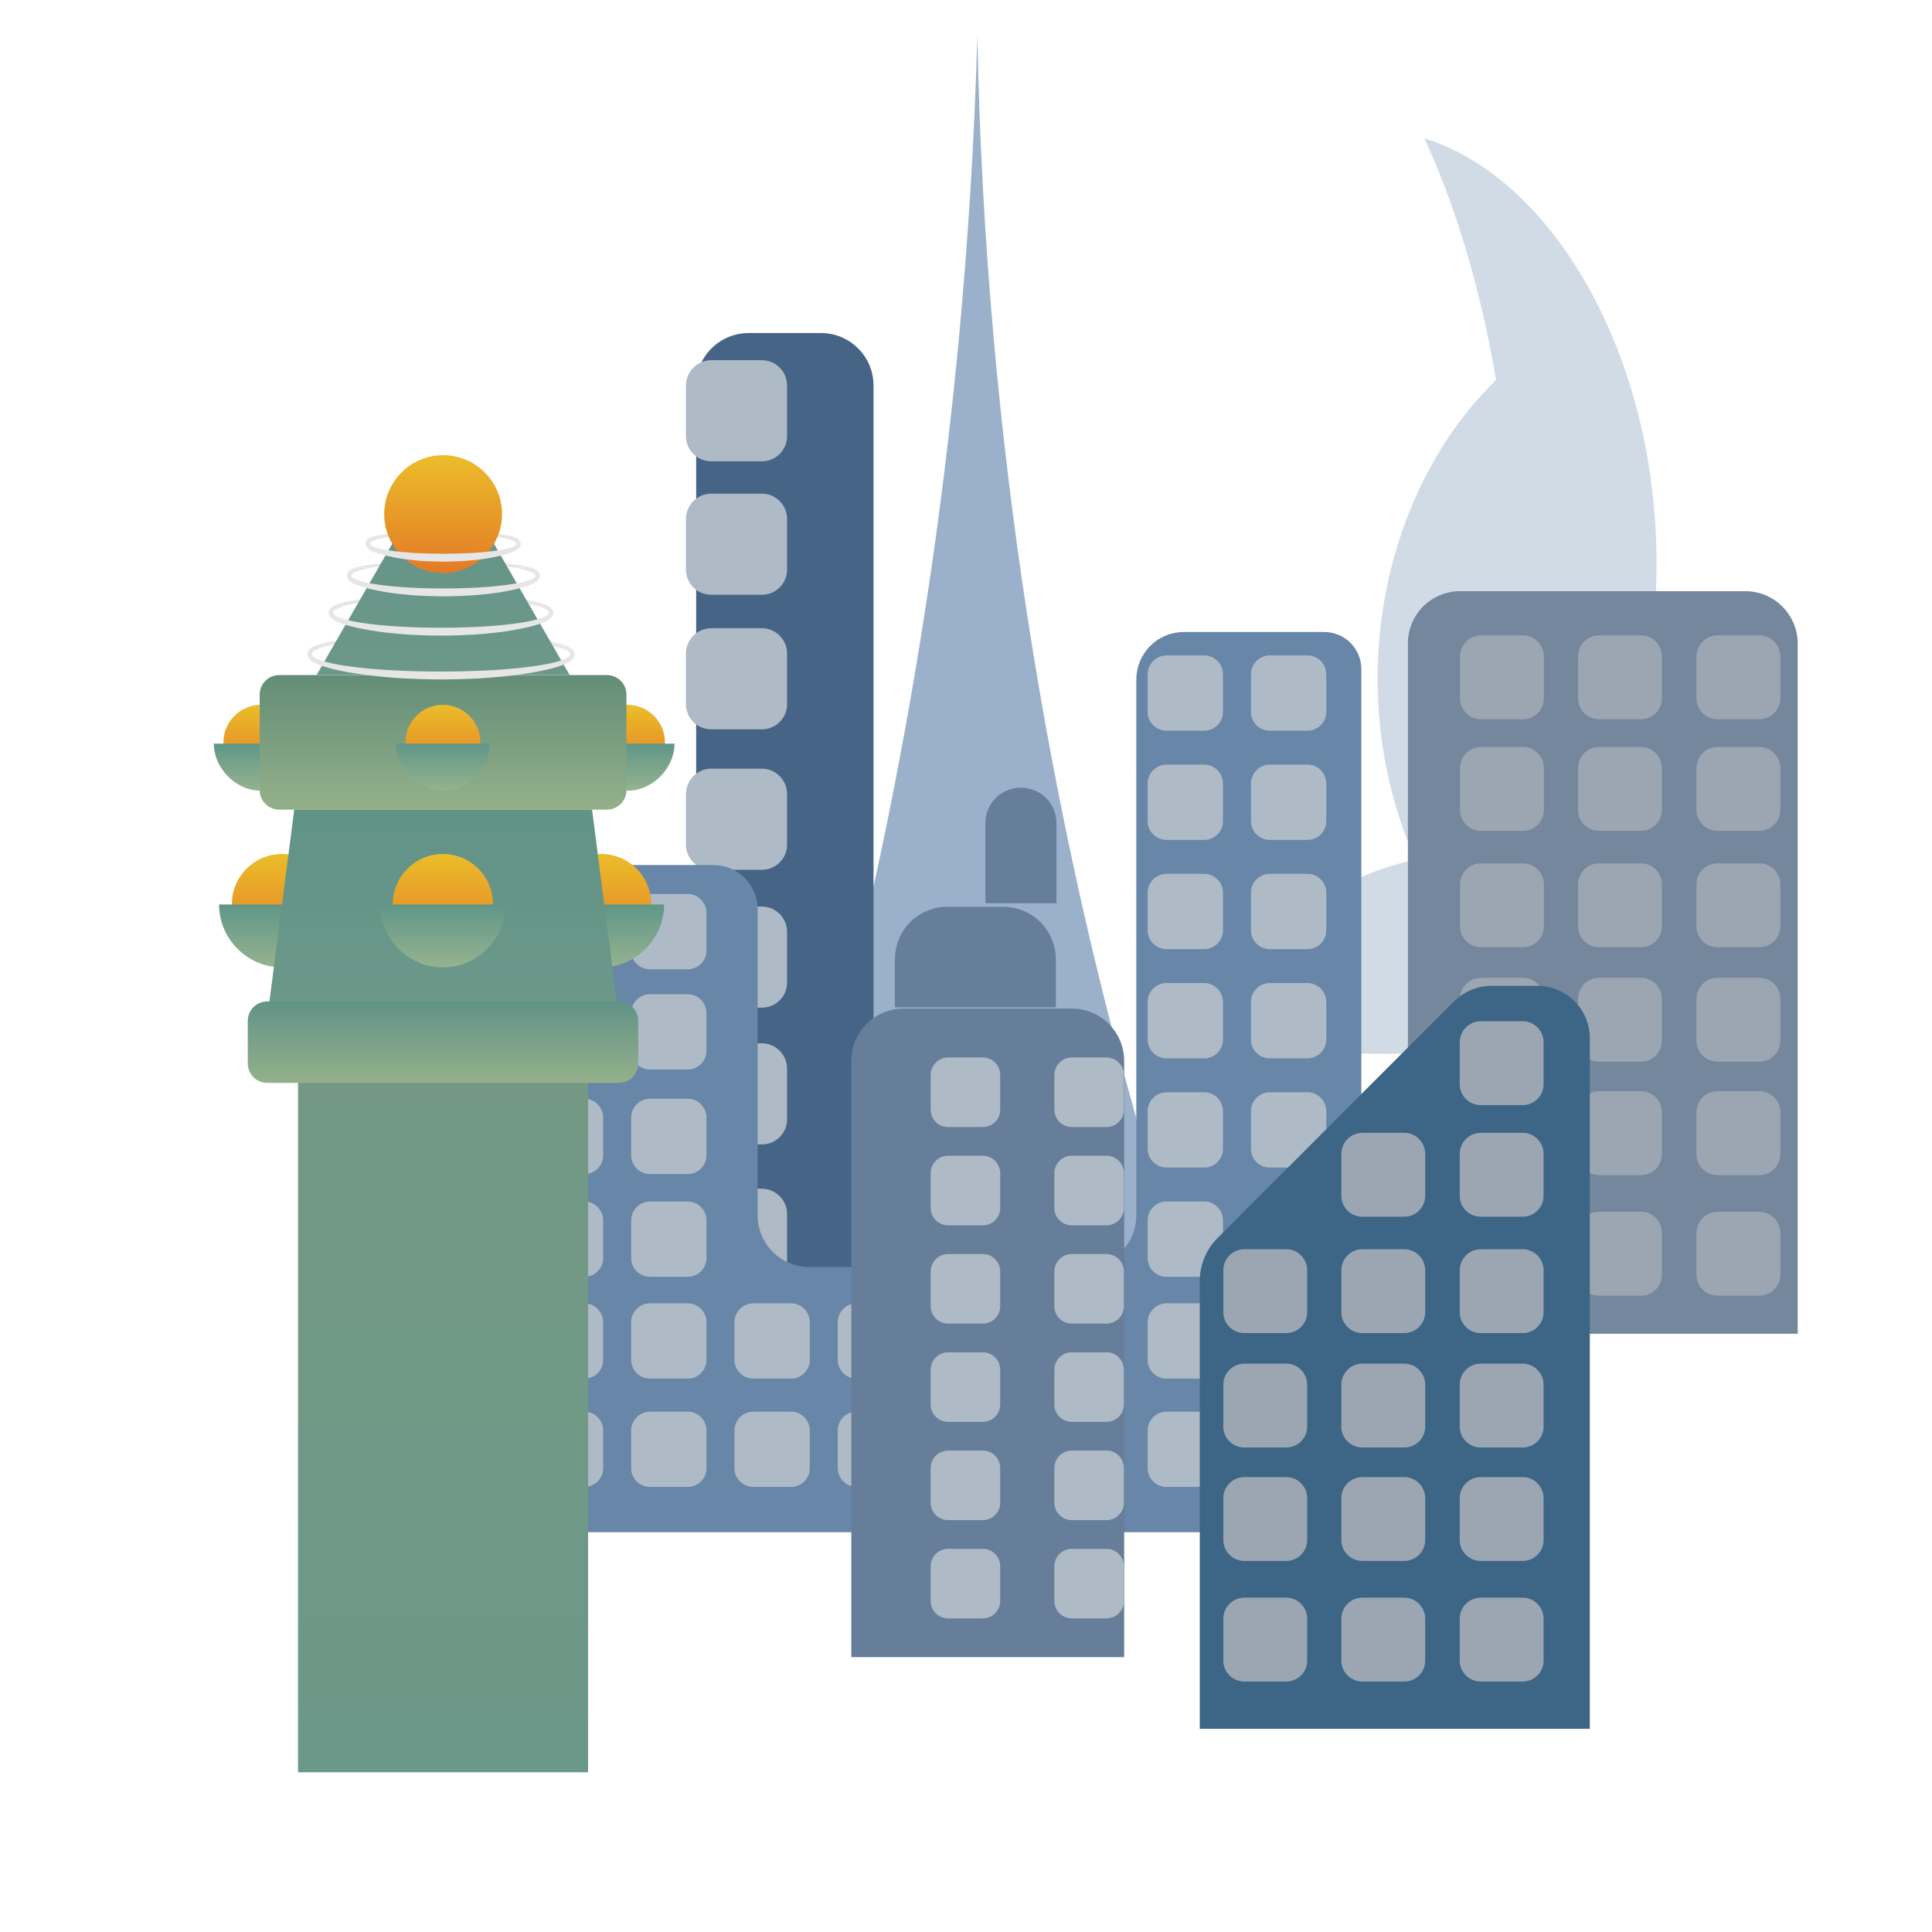 <?xml version="1.0" encoding="UTF-8" standalone="no"?>
<!DOCTYPE svg PUBLIC "-//W3C//DTD SVG 1.1//EN" "http://www.w3.org/Graphics/SVG/1.1/DTD/svg11.dtd">
<svg width="100%" height="100%" viewBox="0 0 100 100" version="1.1" xmlns="http://www.w3.org/2000/svg" xmlns:xlink="http://www.w3.org/1999/xlink" xml:space="preserve" xmlns:serif="http://www.serif.com/" style="fill-rule:evenodd;clip-rule:evenodd;stroke-linejoin:round;stroke-miterlimit:2;">
    <g transform="matrix(1,0,0,1,-3729.27,-1153.06)">
        <g id="hex_town_5" transform="matrix(1.329,0,0,1.267,-1220.04,-477.676)">
            <rect x="3722.97" y="1286.81" width="75.222" height="78.909" style="fill:none;"/>
            <g transform="matrix(0.396,0,0,0.415,2254.33,753.237)">
                <g transform="matrix(1,0,0,1,0.011,0.965)">
                    <path d="M3858.63,1322.83C3857.08,1313.57 3854.5,1305.33 3851.57,1299.02C3864.17,1302.93 3874.41,1320.33 3874.41,1340.87C3874.41,1354.18 3870.1,1366.18 3863.64,1374.03C3864.9,1379.09 3866.49,1383.7 3868.23,1387.62C3864.15,1386.27 3860.34,1383.63 3857.1,1380.04C3855.33,1381.22 3853.48,1382.12 3851.57,1382.71C3852.48,1380.75 3853.35,1378.61 3854.17,1376.31C3849.77,1369.86 3846.98,1361.4 3846.98,1352.22C3846.98,1340.24 3851.72,1329.49 3858.63,1322.83Z" style="fill:rgb(209,219,230);"/>
                </g>
                <g transform="matrix(9.67235e-17,1.58,-1.58,9.67235e-17,6040.02,-4688.45)">
                    <path d="M3847.19,1363.83C3840.23,1364.51 3834.57,1371.97 3834.57,1380.99C3834.57,1390 3840.23,1397.46 3847.19,1398.14L3847.19,1363.83Z" style="fill:rgb(209,219,230);"/>
                </g>
            </g>
            <g transform="matrix(0.752,0,0,0.789,872.206,280.149)">
                <path d="M3843.01,1278.09C3843.85,1321.14 3856.74,1350.14 3856.74,1350.14L3829.27,1350.14C3829.27,1350.14 3841.8,1321.14 3843.01,1278.09Z" style="fill:rgb(155,177,203);"/>
            </g>
            <g transform="matrix(0.717,0,0,0.752,1551.33,1104.27)">
                <g transform="matrix(0.555,0,0,1.145,1069.13,-1096.43)">
                    <path d="M3619.21,1188.19C3619.21,1187.53 3618.67,1186.89 3617.7,1186.43C3616.74,1185.96 3615.43,1185.7 3614.07,1185.7C3611.83,1185.7 3609.22,1185.7 3606.98,1185.7C3605.62,1185.7 3604.32,1185.96 3603.35,1186.43C3602.39,1186.89 3601.85,1187.53 3601.85,1188.19C3601.85,1198.12 3601.85,1234.37 3601.85,1234.37L3619.21,1234.37L3619.21,1188.19Z" style="fill:rgb(70,100,133);"/>
                </g>
                <g transform="matrix(1.179,0,0,1.179,-1181.95,-1132.11)">
                    <path d="M3609.03,1190.34C3609.03,1189.7 3608.51,1189.17 3607.87,1189.17L3605.54,1189.17C3604.89,1189.17 3604.37,1189.7 3604.37,1190.34L3604.37,1192.67C3604.37,1193.31 3604.89,1193.83 3605.54,1193.83L3607.87,1193.83C3608.51,1193.83 3609.03,1193.31 3609.03,1192.67L3609.03,1190.34Z" style="fill:rgb(174,186,198);"/>
                </g>
                <g transform="matrix(1.179,0,0,1.179,-1181.95,-1139.36)">
                    <path d="M3609.03,1190.34C3609.03,1189.7 3608.51,1189.17 3607.87,1189.17L3605.54,1189.17C3604.89,1189.17 3604.37,1189.7 3604.37,1190.34L3604.37,1192.67C3604.37,1193.31 3604.89,1193.83 3605.54,1193.83L3607.87,1193.83C3608.51,1193.83 3609.03,1193.31 3609.03,1192.67L3609.03,1190.34Z" style="fill:rgb(174,186,198);"/>
                </g>
                <g transform="matrix(1.179,0,0,1.179,-1181.95,-1124.8)">
                    <path d="M3609.03,1190.34C3609.03,1189.7 3608.51,1189.17 3607.87,1189.17L3605.54,1189.17C3604.89,1189.17 3604.37,1189.7 3604.37,1190.34L3604.37,1192.67C3604.37,1193.31 3604.89,1193.83 3605.54,1193.83L3607.87,1193.83C3608.51,1193.83 3609.03,1193.31 3609.03,1192.67L3609.03,1190.34Z" style="fill:rgb(174,186,198);"/>
                </g>
                <g transform="matrix(1.179,0,0,1.179,-1181.95,-1117.17)">
                    <path d="M3609.03,1190.34C3609.03,1189.7 3608.51,1189.17 3607.87,1189.17L3605.54,1189.17C3604.89,1189.17 3604.37,1189.7 3604.37,1190.34L3604.37,1192.67C3604.37,1193.31 3604.89,1193.83 3605.54,1193.83L3607.87,1193.83C3608.51,1193.83 3609.03,1193.31 3609.03,1192.67L3609.03,1190.34Z" style="fill:rgb(174,186,198);"/>
                </g>
                <g transform="matrix(1.179,0,0,1.179,-1181.95,-1109.68)">
                    <path d="M3609.03,1190.34C3609.03,1189.7 3608.51,1189.17 3607.87,1189.17L3605.54,1189.17C3604.89,1189.17 3604.37,1189.7 3604.37,1190.34L3604.37,1192.67C3604.37,1193.31 3604.89,1193.83 3605.54,1193.83L3607.87,1193.83C3608.51,1193.83 3609.03,1193.31 3609.03,1192.67L3609.03,1190.34Z" style="fill:rgb(174,186,198);"/>
                </g>
                <g transform="matrix(1.179,0,0,1.179,-1181.95,-1102.25)">
                    <path d="M3609.03,1190.34C3609.03,1189.7 3608.51,1189.17 3607.87,1189.17L3605.54,1189.17C3604.89,1189.17 3604.37,1189.7 3604.37,1190.34L3604.37,1192.67C3604.37,1193.31 3604.89,1193.83 3605.54,1193.83L3607.87,1193.83C3608.51,1193.83 3609.03,1193.31 3609.03,1192.67L3609.03,1190.34Z" style="fill:rgb(174,186,198);"/>
                </g>
                <g transform="matrix(1.179,0,0,1.179,-1181.95,-1094.35)">
                    <path d="M3609.03,1190.34C3609.03,1189.7 3608.51,1189.17 3607.87,1189.17L3605.54,1189.17C3604.89,1189.17 3604.37,1189.7 3604.37,1190.34L3604.37,1192.67C3604.37,1193.31 3604.89,1193.83 3605.54,1193.83L3607.87,1193.83C3608.51,1193.83 3609.03,1193.31 3609.03,1192.67L3609.03,1190.34Z" style="fill:rgb(174,186,198);"/>
                </g>
            </g>
            <g transform="matrix(0.752,0,0,0.789,1447.89,1101.55)">
                <g transform="matrix(1.163,0,0,0.79,-1089.18,-670.942)">
                    <path d="M3619.21,1189.13C3619.21,1188.22 3618.96,1187.35 3618.52,1186.7C3618.09,1186.06 3617.49,1185.7 3616.87,1185.7C3613.55,1185.7 3607.5,1185.7 3604.18,1185.7C3603.56,1185.7 3602.97,1186.06 3602.53,1186.7C3602.09,1187.35 3601.85,1188.22 3601.85,1189.13C3601.85,1200.23 3601.85,1234.37 3601.85,1234.37L3619.21,1234.37L3619.21,1189.13Z" style="fill:rgb(116,135,157);"/>
                </g>
                <g transform="matrix(0.932,0,0,0.932,-256.801,-840.257)">
                    <path d="M3609.03,1190.34C3609.03,1189.7 3608.51,1189.17 3607.87,1189.17L3605.54,1189.17C3604.89,1189.17 3604.37,1189.7 3604.37,1190.34L3604.37,1192.67C3604.37,1193.31 3604.89,1193.83 3605.54,1193.83L3607.87,1193.83C3608.51,1193.83 3609.03,1193.31 3609.03,1192.67L3609.03,1190.34Z" style="fill:rgb(155,166,178);"/>
                </g>
                <g transform="matrix(0.932,0,0,0.932,-256.801,-834.479)">
                    <path d="M3609.03,1190.34C3609.03,1189.7 3608.51,1189.17 3607.87,1189.17L3605.54,1189.17C3604.89,1189.17 3604.37,1189.7 3604.37,1190.34L3604.37,1192.67C3604.37,1193.31 3604.89,1193.83 3605.54,1193.83L3607.87,1193.83C3608.51,1193.83 3609.03,1193.31 3609.03,1192.67L3609.03,1190.34Z" style="fill:rgb(155,166,178);"/>
                </g>
                <g transform="matrix(0.932,0,0,0.932,-256.801,-828.452)">
                    <path d="M3609.03,1190.34C3609.03,1189.7 3608.51,1189.17 3607.87,1189.17L3605.54,1189.17C3604.89,1189.17 3604.37,1189.7 3604.37,1190.34L3604.37,1192.67C3604.37,1193.31 3604.89,1193.83 3605.54,1193.83L3607.87,1193.83C3608.51,1193.83 3609.03,1193.31 3609.03,1192.67L3609.03,1190.34Z" style="fill:rgb(155,166,178);"/>
                </g>
                <g transform="matrix(0.932,0,0,0.932,-256.801,-822.528)">
                    <path d="M3609.03,1190.34C3609.03,1189.7 3608.51,1189.17 3607.87,1189.17L3605.54,1189.17C3604.89,1189.17 3604.37,1189.7 3604.37,1190.34L3604.37,1192.67C3604.37,1193.31 3604.89,1193.83 3605.54,1193.83L3607.87,1193.83C3608.51,1193.83 3609.03,1193.31 3609.03,1192.67L3609.03,1190.34Z" style="fill:rgb(155,166,178);"/>
                </g>
                <g transform="matrix(0.932,0,0,0.932,-256.801,-816.656)">
                    <path d="M3609.03,1190.34C3609.03,1189.7 3608.51,1189.17 3607.87,1189.17L3605.54,1189.17C3604.89,1189.17 3604.37,1189.7 3604.37,1190.34L3604.37,1192.67C3604.37,1193.31 3604.89,1193.83 3605.54,1193.83L3607.87,1193.83C3608.51,1193.83 3609.03,1193.31 3609.03,1192.67L3609.03,1190.34Z" style="fill:rgb(155,166,178);"/>
                </g>
                <g transform="matrix(0.932,0,0,0.932,-256.801,-810.412)">
                    <path d="M3609.03,1190.34C3609.03,1189.7 3608.51,1189.17 3607.87,1189.17L3605.54,1189.17C3604.89,1189.17 3604.37,1189.7 3604.37,1190.34L3604.37,1192.67C3604.37,1193.31 3604.89,1193.83 3605.54,1193.83L3607.87,1193.83C3608.51,1193.83 3609.03,1193.31 3609.03,1192.67L3609.03,1190.34Z" style="fill:rgb(155,166,178);"/>
                </g>
                <g transform="matrix(0.932,0,0,0.932,-250.689,-840.257)">
                    <path d="M3609.03,1190.34C3609.03,1189.7 3608.51,1189.17 3607.87,1189.17L3605.54,1189.17C3604.89,1189.17 3604.37,1189.7 3604.37,1190.34L3604.37,1192.67C3604.37,1193.31 3604.89,1193.83 3605.54,1193.83L3607.87,1193.83C3608.51,1193.83 3609.03,1193.31 3609.03,1192.67L3609.03,1190.34Z" style="fill:rgb(155,166,178);"/>
                </g>
                <g transform="matrix(0.932,0,0,0.932,-244.557,-840.257)">
                    <path d="M3609.03,1190.34C3609.03,1189.7 3608.51,1189.17 3607.87,1189.17L3605.54,1189.17C3604.89,1189.17 3604.37,1189.7 3604.37,1190.34L3604.37,1192.67C3604.37,1193.31 3604.89,1193.83 3605.54,1193.83L3607.87,1193.83C3608.51,1193.83 3609.03,1193.31 3609.03,1192.67L3609.03,1190.34Z" style="fill:rgb(155,166,178);"/>
                </g>
                <g transform="matrix(0.932,0,0,0.932,-250.689,-834.479)">
                    <path d="M3609.03,1190.34C3609.03,1189.7 3608.51,1189.17 3607.87,1189.17L3605.54,1189.17C3604.89,1189.17 3604.37,1189.7 3604.37,1190.34L3604.37,1192.67C3604.37,1193.31 3604.89,1193.83 3605.54,1193.83L3607.87,1193.83C3608.51,1193.83 3609.03,1193.31 3609.03,1192.67L3609.03,1190.34Z" style="fill:rgb(155,166,178);"/>
                </g>
                <g transform="matrix(0.932,0,0,0.932,-244.557,-834.479)">
                    <path d="M3609.03,1190.34C3609.03,1189.7 3608.51,1189.17 3607.87,1189.17L3605.54,1189.17C3604.89,1189.17 3604.37,1189.7 3604.37,1190.34L3604.37,1192.67C3604.37,1193.31 3604.89,1193.83 3605.54,1193.83L3607.87,1193.83C3608.51,1193.83 3609.03,1193.31 3609.03,1192.67L3609.03,1190.34Z" style="fill:rgb(155,166,178);"/>
                </g>
                <g transform="matrix(0.932,0,0,0.932,-250.689,-828.452)">
                    <path d="M3609.03,1190.34C3609.03,1189.7 3608.51,1189.17 3607.87,1189.17L3605.54,1189.17C3604.89,1189.17 3604.37,1189.7 3604.37,1190.34L3604.37,1192.67C3604.37,1193.31 3604.89,1193.83 3605.54,1193.83L3607.87,1193.83C3608.51,1193.83 3609.03,1193.31 3609.03,1192.67L3609.03,1190.34Z" style="fill:rgb(155,166,178);"/>
                </g>
                <g transform="matrix(0.932,0,0,0.932,-244.557,-828.452)">
                    <path d="M3609.03,1190.34C3609.03,1189.7 3608.51,1189.17 3607.87,1189.17L3605.54,1189.17C3604.89,1189.17 3604.37,1189.7 3604.37,1190.34L3604.37,1192.67C3604.37,1193.31 3604.89,1193.83 3605.54,1193.83L3607.87,1193.83C3608.51,1193.83 3609.03,1193.31 3609.03,1192.67L3609.03,1190.34Z" style="fill:rgb(155,166,178);"/>
                </g>
                <g transform="matrix(0.932,0,0,0.932,-250.689,-822.528)">
                    <path d="M3609.03,1190.34C3609.03,1189.7 3608.51,1189.17 3607.87,1189.17L3605.54,1189.17C3604.89,1189.17 3604.37,1189.7 3604.37,1190.34L3604.37,1192.67C3604.37,1193.31 3604.89,1193.83 3605.54,1193.83L3607.87,1193.83C3608.51,1193.83 3609.03,1193.31 3609.03,1192.67L3609.03,1190.34Z" style="fill:rgb(155,166,178);"/>
                </g>
                <g transform="matrix(0.932,0,0,0.932,-244.557,-822.528)">
                    <path d="M3609.03,1190.34C3609.03,1189.7 3608.51,1189.17 3607.87,1189.17L3605.54,1189.17C3604.89,1189.17 3604.37,1189.7 3604.37,1190.34L3604.37,1192.67C3604.37,1193.31 3604.89,1193.83 3605.54,1193.83L3607.87,1193.83C3608.51,1193.83 3609.03,1193.31 3609.03,1192.67L3609.03,1190.34Z" style="fill:rgb(155,166,178);"/>
                </g>
                <g transform="matrix(0.932,0,0,0.932,-250.689,-816.656)">
                    <path d="M3609.03,1190.34C3609.03,1189.7 3608.51,1189.17 3607.87,1189.17L3605.54,1189.17C3604.89,1189.17 3604.37,1189.7 3604.37,1190.34L3604.37,1192.67C3604.37,1193.31 3604.89,1193.83 3605.54,1193.83L3607.87,1193.83C3608.51,1193.83 3609.03,1193.31 3609.03,1192.67L3609.03,1190.34Z" style="fill:rgb(155,166,178);"/>
                </g>
                <g transform="matrix(0.932,0,0,0.932,-244.557,-816.656)">
                    <path d="M3609.03,1190.34C3609.03,1189.7 3608.51,1189.17 3607.87,1189.17L3605.54,1189.17C3604.89,1189.17 3604.37,1189.7 3604.37,1190.34L3604.37,1192.67C3604.37,1193.31 3604.89,1193.83 3605.54,1193.83L3607.87,1193.83C3608.51,1193.83 3609.03,1193.31 3609.03,1192.67L3609.03,1190.34Z" style="fill:rgb(155,166,178);"/>
                </g>
                <g transform="matrix(0.932,0,0,0.932,-250.689,-810.412)">
                    <path d="M3609.03,1190.34C3609.03,1189.7 3608.51,1189.17 3607.87,1189.17L3605.54,1189.17C3604.89,1189.17 3604.37,1189.7 3604.37,1190.34L3604.37,1192.67C3604.37,1193.31 3604.89,1193.83 3605.54,1193.83L3607.87,1193.83C3608.51,1193.83 3609.03,1193.31 3609.03,1192.67L3609.03,1190.34Z" style="fill:rgb(155,166,178);"/>
                </g>
                <g transform="matrix(0.932,0,0,0.932,-244.557,-810.412)">
                    <path d="M3609.03,1190.34C3609.03,1189.7 3608.51,1189.17 3607.87,1189.17L3605.54,1189.17C3604.89,1189.17 3604.37,1189.7 3604.37,1190.34L3604.37,1192.67C3604.37,1193.31 3604.89,1193.83 3605.54,1193.83L3607.87,1193.83C3608.51,1193.83 3609.03,1193.31 3609.03,1192.67L3609.03,1190.34Z" style="fill:rgb(155,166,178);"/>
                </g>
            </g>
            <g transform="matrix(0.534,0,0,0.56,1750.15,590.084)">
                <g transform="matrix(1,0,0,1,0.975,0.808)">
                    <path d="M3778.41,1293.41C3778.41,1292.49 3778.78,1291.6 3779.43,1290.95C3780.08,1290.3 3780.96,1289.94 3781.88,1289.94C3785.94,1289.94 3792.11,1289.94 3792.11,1289.94C3793.61,1289.94 3794.82,1291.15 3794.82,1292.65C3794.82,1302.89 3794.82,1355.61 3794.82,1355.61L3733.12,1355.61C3733.12,1355.61 3733.12,1319.89 3733.12,1309.65C3733.12,1308.15 3734.33,1306.94 3735.83,1306.94C3735.83,1306.94 3743.16,1306.94 3747.56,1306.94C3748.42,1306.94 3749.24,1307.28 3749.84,1307.88C3750.45,1308.49 3750.79,1309.31 3750.79,1310.17C3750.79,1317.04 3750.79,1332.49 3750.79,1332.49C3750.79,1334.57 3752.48,1336.27 3754.57,1336.27L3774.63,1336.27C3776.72,1336.27 3778.41,1334.57 3778.41,1332.49L3778.41,1293.41Z" style="fill:rgb(104,134,168);"/>
                </g>
                <g transform="matrix(1.179,0,0,1.179,-514.545,-92.171)">
                    <path d="M3609.03,1190.34C3609.03,1189.7 3608.51,1189.17 3607.87,1189.17L3605.54,1189.17C3604.89,1189.17 3604.37,1189.7 3604.37,1190.34L3604.37,1192.67C3604.37,1193.31 3604.89,1193.83 3605.54,1193.83L3607.87,1193.83C3608.51,1193.83 3609.03,1193.31 3609.03,1192.67L3609.03,1190.34Z" style="fill:rgb(174,186,198);"/>
                </g>
                <g transform="matrix(1.179,0,0,1.179,-514.545,-84.86)">
                    <path d="M3609.03,1190.34C3609.03,1189.7 3608.51,1189.17 3607.87,1189.17L3605.54,1189.17C3604.89,1189.17 3604.37,1189.7 3604.37,1190.34L3604.37,1192.67C3604.37,1193.31 3604.89,1193.83 3605.54,1193.83L3607.87,1193.83C3608.51,1193.83 3609.03,1193.31 3609.03,1192.67L3609.03,1190.34Z" style="fill:rgb(174,186,198);"/>
                </g>
                <g transform="matrix(1.179,0,0,1.179,-514.545,-77.234)">
                    <path d="M3609.03,1190.34C3609.03,1189.7 3608.51,1189.17 3607.87,1189.17L3605.54,1189.17C3604.89,1189.17 3604.37,1189.7 3604.37,1190.34L3604.37,1192.67C3604.37,1193.31 3604.89,1193.83 3605.54,1193.83L3607.87,1193.83C3608.51,1193.83 3609.03,1193.31 3609.03,1192.67L3609.03,1190.34Z" style="fill:rgb(174,186,198);"/>
                </g>
                <g transform="matrix(1.179,0,0,1.179,-514.545,-69.739)">
                    <path d="M3609.03,1190.34C3609.03,1189.7 3608.51,1189.17 3607.87,1189.17L3605.54,1189.17C3604.89,1189.17 3604.37,1189.7 3604.37,1190.34L3604.37,1192.67C3604.37,1193.31 3604.89,1193.83 3605.54,1193.83L3607.87,1193.83C3608.51,1193.83 3609.03,1193.31 3609.03,1192.67L3609.03,1190.34Z" style="fill:rgb(174,186,198);"/>
                </g>
                <g>
                    <g transform="matrix(1.179,0,0,1.179,-514.545,-62.31)">
                        <path d="M3609.03,1190.34C3609.03,1189.7 3608.51,1189.17 3607.87,1189.17L3605.54,1189.17C3604.89,1189.17 3604.37,1189.7 3604.37,1190.34L3604.37,1192.67C3604.37,1193.31 3604.89,1193.83 3605.54,1193.83L3607.87,1193.83C3608.51,1193.83 3609.03,1193.31 3609.03,1192.67L3609.03,1190.34Z" style="fill:rgb(174,186,198);"/>
                    </g>
                    <g transform="matrix(1.179,0,0,1.179,-514.545,-54.41)">
                        <path d="M3609.03,1190.34C3609.03,1189.7 3608.51,1189.17 3607.87,1189.17L3605.54,1189.17C3604.89,1189.17 3604.37,1189.7 3604.37,1190.34L3604.37,1192.67C3604.37,1193.31 3604.89,1193.83 3605.54,1193.83L3607.87,1193.83C3608.51,1193.83 3609.03,1193.31 3609.03,1192.67L3609.03,1190.34Z" style="fill:rgb(174,186,198);"/>
                    </g>
                </g>
                <g transform="matrix(1,0,0,1,-1.654,0)">
                    <g transform="matrix(1.179,0,0,1.179,-497.823,-62.31)">
                        <path d="M3609.03,1190.34C3609.03,1189.7 3608.51,1189.17 3607.87,1189.17L3605.54,1189.17C3604.89,1189.17 3604.37,1189.7 3604.37,1190.34L3604.37,1192.67C3604.37,1193.31 3604.89,1193.83 3605.54,1193.83L3607.87,1193.83C3608.51,1193.83 3609.03,1193.31 3609.03,1192.67L3609.03,1190.34Z" style="fill:rgb(174,186,198);"/>
                    </g>
                    <g transform="matrix(1.179,0,0,1.179,-497.823,-54.41)">
                        <path d="M3609.03,1190.34C3609.03,1189.7 3608.51,1189.17 3607.87,1189.17L3605.54,1189.17C3604.89,1189.17 3604.37,1189.7 3604.37,1190.34L3604.37,1192.67C3604.37,1193.31 3604.89,1193.83 3605.54,1193.83L3607.87,1193.83C3608.51,1193.83 3609.03,1193.31 3609.03,1192.67L3609.03,1190.34Z" style="fill:rgb(174,186,198);"/>
                    </g>
                </g>
                <g transform="matrix(1,0,0,1,-2.729,0)">
                    <g transform="matrix(1.179,0,0,1.179,-481.68,-62.31)">
                        <path d="M3609.03,1190.34C3609.03,1189.7 3608.51,1189.17 3607.87,1189.17L3605.54,1189.17C3604.89,1189.17 3604.37,1189.7 3604.37,1190.34L3604.37,1192.67C3604.37,1193.31 3604.89,1193.83 3605.54,1193.83L3607.87,1193.83C3608.51,1193.83 3609.03,1193.31 3609.03,1192.67L3609.03,1190.34Z" style="fill:rgb(174,186,198);"/>
                    </g>
                    <g transform="matrix(1.179,0,0,1.179,-481.68,-54.41)">
                        <path d="M3609.03,1190.34C3609.03,1189.7 3608.51,1189.17 3607.87,1189.17L3605.54,1189.17C3604.89,1189.17 3604.37,1189.7 3604.37,1190.34L3604.37,1192.67C3604.37,1193.31 3604.89,1193.83 3605.54,1193.83L3607.87,1193.83C3608.51,1193.83 3609.03,1193.31 3609.03,1192.67L3609.03,1190.34Z" style="fill:rgb(174,186,198);"/>
                    </g>
                </g>
                <g transform="matrix(1.179,0,0,1.179,-507.011,-92.171)">
                    <path d="M3609.03,1190.34C3609.03,1189.7 3608.51,1189.17 3607.87,1189.17L3605.54,1189.17C3604.89,1189.17 3604.37,1189.7 3604.37,1190.34L3604.37,1192.67C3604.37,1193.31 3604.89,1193.83 3605.54,1193.83L3607.87,1193.83C3608.51,1193.83 3609.03,1193.31 3609.03,1192.67L3609.03,1190.34Z" style="fill:rgb(174,186,198);"/>
                </g>
                <g transform="matrix(1.179,0,0,1.179,-507.011,-84.86)">
                    <path d="M3609.03,1190.34C3609.03,1189.7 3608.51,1189.17 3607.87,1189.17L3605.54,1189.17C3604.89,1189.17 3604.37,1189.7 3604.37,1190.34L3604.37,1192.67C3604.37,1193.31 3604.89,1193.83 3605.54,1193.83L3607.87,1193.83C3608.51,1193.83 3609.03,1193.31 3609.03,1192.67L3609.03,1190.34Z" style="fill:rgb(174,186,198);"/>
                </g>
                <g transform="matrix(1.179,0,0,1.179,-507.011,-77.234)">
                    <path d="M3609.03,1190.34C3609.03,1189.7 3608.51,1189.17 3607.87,1189.17L3605.54,1189.17C3604.89,1189.17 3604.37,1189.7 3604.37,1190.34L3604.37,1192.67C3604.37,1193.31 3604.89,1193.83 3605.54,1193.83L3607.87,1193.83C3608.51,1193.83 3609.03,1193.31 3609.03,1192.67L3609.03,1190.34Z" style="fill:rgb(174,186,198);"/>
                </g>
                <g transform="matrix(1.179,0,0,1.179,-507.011,-69.739)">
                    <path d="M3609.03,1190.34C3609.03,1189.7 3608.51,1189.17 3607.87,1189.17L3605.54,1189.17C3604.89,1189.17 3604.37,1189.7 3604.37,1190.34L3604.37,1192.67C3604.37,1193.31 3604.89,1193.83 3605.54,1193.83L3607.87,1193.83C3608.51,1193.83 3609.03,1193.31 3609.03,1192.67L3609.03,1190.34Z" style="fill:rgb(174,186,198);"/>
                </g>
                <g transform="matrix(1,0,0,1,-0.199,0)">
                    <g transform="matrix(1.179,0,0,1.179,-506.812,-62.31)">
                        <path d="M3609.03,1190.34C3609.03,1189.7 3608.51,1189.17 3607.87,1189.17L3605.54,1189.17C3604.89,1189.17 3604.37,1189.7 3604.37,1190.34L3604.37,1192.67C3604.37,1193.31 3604.89,1193.83 3605.54,1193.83L3607.87,1193.83C3608.51,1193.83 3609.03,1193.31 3609.03,1192.67L3609.03,1190.34Z" style="fill:rgb(174,186,198);"/>
                    </g>
                    <g transform="matrix(1.179,0,0,1.179,-506.812,-54.41)">
                        <path d="M3609.03,1190.34C3609.03,1189.7 3608.51,1189.17 3607.87,1189.17L3605.54,1189.17C3604.89,1189.17 3604.37,1189.7 3604.37,1190.34L3604.37,1192.67C3604.37,1193.31 3604.89,1193.83 3605.54,1193.83L3607.87,1193.83C3608.51,1193.83 3609.03,1193.31 3609.03,1192.67L3609.03,1190.34Z" style="fill:rgb(174,186,198);"/>
                    </g>
                </g>
                <g transform="matrix(1,0,0,1,-1.853,0)">
                    <g transform="matrix(1.179,0,0,1.179,-490.09,-62.31)">
                        <path d="M3609.03,1190.34C3609.03,1189.7 3608.51,1189.17 3607.87,1189.17L3605.54,1189.17C3604.89,1189.17 3604.37,1189.7 3604.37,1190.34L3604.37,1192.67C3604.37,1193.31 3604.89,1193.83 3605.54,1193.83L3607.87,1193.83C3608.51,1193.83 3609.03,1193.31 3609.03,1192.67L3609.03,1190.34Z" style="fill:rgb(174,186,198);"/>
                    </g>
                    <g transform="matrix(1.179,0,0,1.179,-490.09,-54.41)">
                        <path d="M3609.03,1190.34C3609.03,1189.7 3608.51,1189.17 3607.87,1189.17L3605.54,1189.17C3604.89,1189.17 3604.37,1189.7 3604.37,1190.34L3604.37,1192.67C3604.37,1193.31 3604.89,1193.83 3605.54,1193.83L3607.87,1193.83C3608.51,1193.83 3609.03,1193.31 3609.03,1192.67L3609.03,1190.34Z" style="fill:rgb(174,186,198);"/>
                    </g>
                </g>
                <g transform="matrix(1,0,0,1,-2.927,0)">
                    <g transform="matrix(1.179,0,0,1.179,-473.947,-62.31)">
                        <path d="M3609.03,1190.34C3609.03,1189.7 3608.51,1189.17 3607.87,1189.17L3605.54,1189.17C3604.89,1189.17 3604.37,1189.7 3604.37,1190.34L3604.37,1192.67C3604.37,1193.31 3604.89,1193.83 3605.54,1193.83L3607.87,1193.83C3608.51,1193.83 3609.03,1193.31 3609.03,1192.67L3609.03,1190.34Z" style="fill:rgb(174,186,198);"/>
                    </g>
                    <g transform="matrix(1.179,0,0,1.179,-473.947,-54.41)">
                        <path d="M3609.03,1190.34C3609.03,1189.7 3608.51,1189.17 3607.87,1189.17L3605.54,1189.17C3604.89,1189.17 3604.37,1189.7 3604.37,1190.34L3604.37,1192.67C3604.37,1193.31 3604.89,1193.83 3605.54,1193.83L3607.87,1193.83C3608.51,1193.83 3609.03,1193.31 3609.03,1192.67L3609.03,1190.34Z" style="fill:rgb(174,186,198);"/>
                    </g>
                </g>
                <g transform="matrix(1,0,0,1,0.928,0)">
                    <g transform="matrix(1.179,0,0,1.179,-462.735,-62.31)">
                        <path d="M3609.03,1190.34C3609.03,1189.7 3608.51,1189.17 3607.87,1189.17L3605.54,1189.17C3604.89,1189.17 3604.37,1189.7 3604.37,1190.34L3604.37,1192.67C3604.37,1193.31 3604.89,1193.83 3605.54,1193.83L3607.87,1193.83C3608.51,1193.83 3609.03,1193.31 3609.03,1192.67L3609.03,1190.34Z" style="fill:rgb(174,186,198);"/>
                    </g>
                    <g transform="matrix(1.179,0,0,1.179,-462.735,-54.41)">
                        <path d="M3609.03,1190.34C3609.03,1189.7 3608.51,1189.17 3607.87,1189.17L3605.54,1189.17C3604.89,1189.17 3604.37,1189.7 3604.37,1190.34L3604.37,1192.67C3604.37,1193.31 3604.89,1193.83 3605.54,1193.83L3607.87,1193.83C3608.51,1193.83 3609.03,1193.31 3609.03,1192.67L3609.03,1190.34Z" style="fill:rgb(174,186,198);"/>
                    </g>
                </g>
                <g transform="matrix(1,0,0,1,0,1.035)">
                    <g transform="matrix(1.179,0,0,1.179,-461.807,-78.742)">
                        <path d="M3609.03,1190.34C3609.03,1189.7 3608.51,1189.17 3607.87,1189.17L3605.54,1189.17C3604.89,1189.17 3604.37,1189.7 3604.37,1190.34L3604.37,1192.67C3604.37,1193.31 3604.89,1193.83 3605.54,1193.83L3607.87,1193.83C3608.51,1193.83 3609.03,1193.31 3609.03,1192.67L3609.03,1190.34Z" style="fill:rgb(174,186,198);"/>
                    </g>
                    <g transform="matrix(1.179,0,0,1.179,-469.341,-78.742)">
                        <path d="M3609.03,1190.34C3609.03,1189.7 3608.51,1189.17 3607.87,1189.17L3605.54,1189.17C3604.89,1189.17 3604.37,1189.7 3604.37,1190.34L3604.37,1192.67C3604.37,1193.31 3604.89,1193.83 3605.54,1193.83L3607.87,1193.83C3608.51,1193.83 3609.03,1193.31 3609.03,1192.67L3609.03,1190.34Z" style="fill:rgb(174,186,198);"/>
                    </g>
                </g>
                <g>
                    <g transform="matrix(1.179,0,0,1.179,-461.807,-69.739)">
                        <path d="M3609.03,1190.34C3609.03,1189.7 3608.51,1189.17 3607.87,1189.17L3605.54,1189.17C3604.89,1189.17 3604.37,1189.7 3604.37,1190.34L3604.37,1192.67C3604.37,1193.31 3604.89,1193.83 3605.54,1193.83L3607.87,1193.83C3608.51,1193.83 3609.03,1193.31 3609.03,1192.67L3609.03,1190.34Z" style="fill:rgb(174,186,198);"/>
                    </g>
                    <g transform="matrix(1.179,0,0,1.179,-469.341,-69.739)">
                        <path d="M3609.03,1190.34C3609.03,1189.7 3608.51,1189.17 3607.87,1189.17L3605.54,1189.17C3604.89,1189.17 3604.37,1189.7 3604.37,1190.34L3604.37,1192.67C3604.37,1193.31 3604.89,1193.83 3605.54,1193.83L3607.87,1193.83C3608.51,1193.83 3609.03,1193.31 3609.03,1192.67L3609.03,1190.34Z" style="fill:rgb(174,186,198);"/>
                    </g>
                </g>
                <g transform="matrix(1,0,0,1,0,0.083)">
                    <g transform="matrix(1.179,0,0,1.179,-461.807,-93.725)">
                        <path d="M3609.03,1190.34C3609.03,1189.7 3608.51,1189.17 3607.87,1189.17L3605.54,1189.17C3604.89,1189.17 3604.37,1189.7 3604.37,1190.34L3604.37,1192.67C3604.37,1193.31 3604.89,1193.83 3605.54,1193.83L3607.87,1193.83C3608.51,1193.83 3609.03,1193.31 3609.03,1192.67L3609.03,1190.34Z" style="fill:rgb(174,186,198);"/>
                    </g>
                    <g transform="matrix(1.179,0,0,1.179,-469.341,-93.725)">
                        <path d="M3609.03,1190.34C3609.03,1189.7 3608.51,1189.17 3607.87,1189.17L3605.54,1189.17C3604.89,1189.17 3604.37,1189.7 3604.37,1190.34L3604.37,1192.67C3604.37,1193.31 3604.89,1193.83 3605.54,1193.83L3607.87,1193.83C3608.51,1193.83 3609.03,1193.31 3609.03,1192.67L3609.03,1190.34Z" style="fill:rgb(174,186,198);"/>
                    </g>
                </g>
                <g transform="matrix(1,0,0,1,0,0.15)">
                    <g transform="matrix(1.179,0,0,1.179,-461.807,-85.825)">
                        <path d="M3609.03,1190.34C3609.03,1189.7 3608.51,1189.17 3607.87,1189.17L3605.54,1189.17C3604.89,1189.17 3604.37,1189.7 3604.37,1190.34L3604.37,1192.67C3604.37,1193.31 3604.89,1193.83 3605.54,1193.83L3607.87,1193.83C3608.51,1193.83 3609.03,1193.31 3609.03,1192.67L3609.03,1190.34Z" style="fill:rgb(174,186,198);"/>
                    </g>
                    <g transform="matrix(1.179,0,0,1.179,-469.341,-85.825)">
                        <path d="M3609.03,1190.34C3609.03,1189.7 3608.51,1189.17 3607.87,1189.17L3605.54,1189.17C3604.89,1189.17 3604.37,1189.7 3604.37,1190.34L3604.37,1192.67C3604.37,1193.31 3604.89,1193.83 3605.54,1193.83L3607.87,1193.83C3608.51,1193.83 3609.03,1193.31 3609.03,1192.67L3609.03,1190.34Z" style="fill:rgb(174,186,198);"/>
                    </g>
                </g>
                <g>
                    <g transform="matrix(1.179,0,0,1.179,-461.807,-109.577)">
                        <path d="M3609.03,1190.34C3609.03,1189.7 3608.51,1189.17 3607.87,1189.17L3605.54,1189.17C3604.89,1189.17 3604.37,1189.7 3604.37,1190.34L3604.37,1192.67C3604.37,1193.31 3604.89,1193.83 3605.54,1193.83L3607.87,1193.83C3608.51,1193.83 3609.03,1193.31 3609.03,1192.67L3609.03,1190.34Z" style="fill:rgb(174,186,198);"/>
                    </g>
                    <g transform="matrix(1.179,0,0,1.179,-469.341,-109.577)">
                        <path d="M3609.03,1190.34C3609.03,1189.7 3608.51,1189.17 3607.87,1189.17L3605.54,1189.17C3604.89,1189.17 3604.37,1189.7 3604.37,1190.34L3604.37,1192.67C3604.37,1193.31 3604.89,1193.83 3605.54,1193.83L3607.87,1193.83C3608.51,1193.83 3609.03,1193.31 3609.03,1192.67L3609.03,1190.34Z" style="fill:rgb(174,186,198);"/>
                    </g>
                </g>
                <g transform="matrix(1,0,0,1,0,0.068)">
                    <g transform="matrix(1.179,0,0,1.179,-461.807,-101.677)">
                        <path d="M3609.03,1190.34C3609.03,1189.7 3608.51,1189.17 3607.87,1189.17L3605.54,1189.17C3604.89,1189.17 3604.37,1189.7 3604.37,1190.34L3604.37,1192.67C3604.37,1193.31 3604.89,1193.83 3605.54,1193.83L3607.87,1193.83C3608.51,1193.83 3609.03,1193.31 3609.03,1192.67L3609.03,1190.34Z" style="fill:rgb(174,186,198);"/>
                    </g>
                    <g transform="matrix(1.179,0,0,1.179,-469.341,-101.677)">
                        <path d="M3609.03,1190.34C3609.03,1189.7 3608.51,1189.17 3607.87,1189.17L3605.54,1189.17C3604.89,1189.17 3604.37,1189.7 3604.37,1190.34L3604.37,1192.67C3604.37,1193.31 3604.89,1193.83 3605.54,1193.83L3607.87,1193.83C3608.51,1193.83 3609.03,1193.31 3609.03,1192.67L3609.03,1190.34Z" style="fill:rgb(174,186,198);"/>
                    </g>
                </g>
                <g transform="matrix(1,0,0,1,0.257,0)">
                    <g transform="matrix(1.179,0,0,1.179,-469.598,-62.31)">
                        <path d="M3609.03,1190.34C3609.03,1189.7 3608.51,1189.17 3607.87,1189.17L3605.54,1189.17C3604.89,1189.17 3604.37,1189.7 3604.37,1190.34L3604.37,1192.67C3604.37,1193.31 3604.89,1193.83 3605.54,1193.83L3607.87,1193.83C3608.51,1193.83 3609.03,1193.31 3609.03,1192.67L3609.03,1190.34Z" style="fill:rgb(174,186,198);"/>
                    </g>
                    <g transform="matrix(1.179,0,0,1.179,-469.598,-54.41)">
                        <path d="M3609.03,1190.34C3609.03,1189.7 3608.51,1189.17 3607.87,1189.17L3605.54,1189.17C3604.89,1189.17 3604.37,1189.7 3604.37,1190.34L3604.37,1192.67C3604.37,1193.31 3604.89,1193.83 3605.54,1193.83L3607.87,1193.83C3608.51,1193.83 3609.03,1193.31 3609.03,1192.67L3609.03,1190.34Z" style="fill:rgb(174,186,198);"/>
                    </g>
                </g>
            </g>
            <g transform="matrix(0.752,0,0,0.789,934.715,283.438)">
                <g transform="matrix(0.814,0,0,0.69,821.454,506.136)">
                    <path d="M3619.21,1189.63C3619.21,1188.59 3618.86,1187.59 3618.23,1186.85C3617.61,1186.11 3616.76,1185.7 3615.87,1185.7C3612.8,1185.7 3608.26,1185.7 3605.18,1185.7C3604.3,1185.7 3603.45,1186.11 3602.82,1186.85C3602.2,1187.59 3601.85,1188.59 3601.85,1189.63C3601.85,1201.22 3601.85,1234.37 3601.85,1234.37L3619.21,1234.37L3619.21,1189.63Z" style="fill:rgb(102,126,153);"/>
                </g>
                <g transform="matrix(0.48,0,0,0.107,2026.73,1192.13)">
                    <path d="M3619.21,1211.09C3619.21,1204.36 3618.61,1197.9 3617.55,1193.13C3616.49,1188.37 3615.05,1185.7 3613.55,1185.7C3611.61,1185.7 3609.44,1185.7 3607.5,1185.7C3606,1185.7 3604.56,1188.37 3603.5,1193.13C3602.44,1197.9 3601.85,1204.36 3601.85,1211.09C3601.85,1222.9 3601.85,1234.37 3601.85,1234.37L3619.21,1234.37C3619.21,1234.37 3619.21,1222.9 3619.21,1211.09Z" style="fill:rgb(102,126,153);"/>
                </g>
                <g transform="matrix(0.212,0,0,0.123,2996.71,1166.99)">
                    <path d="M3619.21,1200.57C3619.21,1192.36 3615.32,1185.7 3610.53,1185.7C3610.53,1185.7 3610.53,1185.7 3610.52,1185.7C3605.73,1185.7 3601.85,1192.36 3601.85,1200.57C3601.85,1214.88 3601.85,1234.37 3601.85,1234.37L3619.21,1234.37C3619.21,1234.37 3619.21,1214.88 3619.21,1200.57Z" style="fill:rgb(102,126,153);"/>
                </g>
                <g>
                    <g transform="matrix(0.773,0,0,0.773,971.291,407.573)">
                        <path d="M3609.03,1190.34C3609.03,1189.7 3608.51,1189.17 3607.87,1189.17L3605.54,1189.17C3604.89,1189.17 3604.37,1189.7 3604.37,1190.34L3604.37,1192.67C3604.37,1193.31 3604.89,1193.83 3605.54,1193.83L3607.87,1193.83C3608.51,1193.83 3609.03,1193.31 3609.03,1192.67L3609.03,1190.34Z" style="fill:rgb(174,186,198);"/>
                    </g>
                    <g transform="matrix(0.773,0,0,0.773,977.697,407.573)">
                        <path d="M3609.03,1190.34C3609.03,1189.7 3608.51,1189.17 3607.87,1189.17L3605.54,1189.17C3604.89,1189.17 3604.37,1189.7 3604.37,1190.34L3604.37,1192.67C3604.37,1193.31 3604.89,1193.83 3605.54,1193.83L3607.87,1193.83C3608.51,1193.83 3609.03,1193.31 3609.03,1192.67L3609.03,1190.34Z" style="fill:rgb(174,186,198);"/>
                    </g>
                </g>
                <g transform="matrix(1,0,0,1,0,5.088)">
                    <g transform="matrix(0.773,0,0,0.773,971.291,407.573)">
                        <path d="M3609.03,1190.34C3609.03,1189.7 3608.51,1189.17 3607.87,1189.17L3605.54,1189.17C3604.89,1189.17 3604.37,1189.7 3604.37,1190.34L3604.37,1192.67C3604.37,1193.31 3604.89,1193.83 3605.54,1193.83L3607.87,1193.83C3608.51,1193.83 3609.03,1193.31 3609.03,1192.67L3609.03,1190.34Z" style="fill:rgb(174,186,198);"/>
                    </g>
                    <g transform="matrix(0.773,0,0,0.773,977.697,407.573)">
                        <path d="M3609.03,1190.34C3609.03,1189.7 3608.51,1189.17 3607.87,1189.17L3605.54,1189.17C3604.89,1189.17 3604.37,1189.7 3604.37,1190.34L3604.37,1192.67C3604.37,1193.31 3604.89,1193.83 3605.54,1193.83L3607.87,1193.83C3608.51,1193.83 3609.03,1193.31 3609.03,1192.67L3609.03,1190.34Z" style="fill:rgb(174,186,198);"/>
                    </g>
                </g>
                <g transform="matrix(1,0,0,1,0,10.177)">
                    <g transform="matrix(0.773,0,0,0.773,971.291,407.573)">
                        <path d="M3609.03,1190.34C3609.03,1189.7 3608.51,1189.17 3607.87,1189.17L3605.54,1189.17C3604.89,1189.17 3604.37,1189.7 3604.37,1190.34L3604.37,1192.67C3604.37,1193.31 3604.89,1193.83 3605.54,1193.83L3607.87,1193.83C3608.51,1193.83 3609.03,1193.31 3609.03,1192.67L3609.03,1190.34Z" style="fill:rgb(174,186,198);"/>
                    </g>
                    <g transform="matrix(0.773,0,0,0.773,977.697,407.573)">
                        <path d="M3609.03,1190.34C3609.03,1189.7 3608.51,1189.17 3607.87,1189.17L3605.54,1189.17C3604.89,1189.17 3604.37,1189.7 3604.37,1190.34L3604.37,1192.67C3604.37,1193.31 3604.89,1193.83 3605.54,1193.83L3607.87,1193.83C3608.51,1193.83 3609.03,1193.31 3609.03,1192.67L3609.03,1190.34Z" style="fill:rgb(174,186,198);"/>
                    </g>
                </g>
                <g transform="matrix(1,0,0,1,0,15.265)">
                    <g transform="matrix(0.773,0,0,0.773,971.291,407.573)">
                        <path d="M3609.03,1190.34C3609.03,1189.7 3608.51,1189.17 3607.87,1189.17L3605.54,1189.17C3604.89,1189.17 3604.37,1189.7 3604.37,1190.34L3604.37,1192.67C3604.37,1193.31 3604.89,1193.83 3605.54,1193.83L3607.87,1193.83C3608.51,1193.83 3609.03,1193.31 3609.03,1192.67L3609.03,1190.34Z" style="fill:rgb(174,186,198);"/>
                    </g>
                    <g transform="matrix(0.773,0,0,0.773,977.697,407.573)">
                        <path d="M3609.03,1190.34C3609.03,1189.7 3608.51,1189.17 3607.87,1189.17L3605.54,1189.17C3604.89,1189.17 3604.37,1189.7 3604.37,1190.34L3604.37,1192.67C3604.37,1193.31 3604.89,1193.83 3605.54,1193.83L3607.87,1193.83C3608.51,1193.83 3609.03,1193.31 3609.03,1192.67L3609.03,1190.34Z" style="fill:rgb(174,186,198);"/>
                    </g>
                </g>
                <g transform="matrix(1,0,0,1,0,20.353)">
                    <g transform="matrix(0.773,0,0,0.773,971.291,407.573)">
                        <path d="M3609.03,1190.34C3609.03,1189.7 3608.51,1189.17 3607.87,1189.17L3605.54,1189.17C3604.89,1189.17 3604.37,1189.7 3604.37,1190.34L3604.37,1192.67C3604.37,1193.31 3604.89,1193.83 3605.54,1193.83L3607.87,1193.83C3608.51,1193.83 3609.03,1193.31 3609.03,1192.67L3609.03,1190.34Z" style="fill:rgb(174,186,198);"/>
                    </g>
                    <g transform="matrix(0.773,0,0,0.773,977.697,407.573)">
                        <path d="M3609.03,1190.34C3609.03,1189.7 3608.51,1189.17 3607.87,1189.17L3605.54,1189.17C3604.89,1189.17 3604.37,1189.7 3604.37,1190.34L3604.37,1192.67C3604.37,1193.31 3604.89,1193.83 3605.54,1193.83L3607.87,1193.83C3608.51,1193.83 3609.03,1193.31 3609.03,1192.67L3609.03,1190.34Z" style="fill:rgb(174,186,198);"/>
                    </g>
                </g>
                <g transform="matrix(1,0,0,1,0,25.441)">
                    <g transform="matrix(0.773,0,0,0.773,971.291,407.573)">
                        <path d="M3609.03,1190.34C3609.03,1189.7 3608.51,1189.17 3607.87,1189.17L3605.54,1189.17C3604.89,1189.17 3604.37,1189.7 3604.37,1190.34L3604.37,1192.67C3604.37,1193.31 3604.89,1193.83 3605.54,1193.83L3607.87,1193.83C3608.51,1193.83 3609.03,1193.31 3609.03,1192.67L3609.03,1190.34Z" style="fill:rgb(174,186,198);"/>
                    </g>
                    <g transform="matrix(0.773,0,0,0.773,977.697,407.573)">
                        <path d="M3609.03,1190.34C3609.03,1189.7 3608.51,1189.17 3607.87,1189.17L3605.54,1189.17C3604.89,1189.17 3604.37,1189.7 3604.37,1190.34L3604.37,1192.67C3604.37,1193.31 3604.89,1193.83 3605.54,1193.83L3607.87,1193.83C3608.51,1193.83 3609.03,1193.31 3609.03,1192.67L3609.03,1190.34Z" style="fill:rgb(174,186,198);"/>
                    </g>
                </g>
            </g>
            <g transform="matrix(0.752,0,0,0.789,950.441,292.972)">
                <g transform="matrix(1,0,0,1,0.975,0.808)">
                    <path d="M3762.68,1311.01C3763.21,1310.49 3763.91,1310.2 3764.65,1310.2C3765.67,1310.2 3767,1310.2 3767,1310.2C3767.72,1310.2 3768.41,1310.49 3768.92,1310.99C3769.43,1311.5 3769.72,1312.19 3769.72,1312.91L3769.72,1348.67L3749.52,1348.67C3749.52,1348.67 3749.52,1330.57 3749.52,1325.49C3749.52,1324.65 3749.85,1323.84 3750.45,1323.25C3753.02,1320.67 3760.25,1313.45 3762.68,1311.01Z" style="fill:rgb(60,101,134);"/>
                </g>
                <g transform="matrix(0.932,0,0,0.932,392.441,216.34)">
                    <path d="M3609.03,1190.34C3609.03,1189.7 3608.51,1189.17 3607.87,1189.17L3605.54,1189.17C3604.89,1189.17 3604.37,1189.7 3604.37,1190.34L3604.37,1192.67C3604.37,1193.31 3604.89,1193.83 3605.54,1193.83L3607.87,1193.83C3608.51,1193.83 3609.03,1193.31 3609.03,1192.67L3609.03,1190.34Z" style="fill:rgb(155,166,178);"/>
                </g>
                <g transform="matrix(0.932,0,0,0.932,392.441,222.264)">
                    <path d="M3609.03,1190.34C3609.03,1189.7 3608.51,1189.17 3607.87,1189.17L3605.54,1189.17C3604.89,1189.17 3604.37,1189.7 3604.37,1190.34L3604.37,1192.67C3604.37,1193.31 3604.89,1193.83 3605.54,1193.83L3607.87,1193.83C3608.51,1193.83 3609.03,1193.31 3609.03,1192.67L3609.03,1190.34Z" style="fill:rgb(155,166,178);"/>
                </g>
                <g transform="matrix(0.932,0,0,0.932,392.441,228.137)">
                    <path d="M3609.03,1190.34C3609.03,1189.7 3608.51,1189.17 3607.87,1189.17L3605.54,1189.17C3604.89,1189.17 3604.37,1189.7 3604.37,1190.34L3604.37,1192.67C3604.37,1193.31 3604.89,1193.83 3605.54,1193.83L3607.87,1193.83C3608.51,1193.83 3609.03,1193.31 3609.03,1192.67L3609.03,1190.34Z" style="fill:rgb(155,166,178);"/>
                </g>
                <g transform="matrix(0.932,0,0,0.932,392.441,234.381)">
                    <path d="M3609.03,1190.34C3609.03,1189.7 3608.51,1189.17 3607.87,1189.17L3605.54,1189.17C3604.89,1189.17 3604.37,1189.7 3604.37,1190.34L3604.37,1192.67C3604.37,1193.31 3604.89,1193.83 3605.54,1193.83L3607.87,1193.83C3608.51,1193.83 3609.03,1193.31 3609.03,1192.67L3609.03,1190.34Z" style="fill:rgb(155,166,178);"/>
                </g>
                <g transform="matrix(0.932,0,0,0.932,404.685,204.535)">
                    <path d="M3609.03,1190.34C3609.03,1189.7 3608.51,1189.17 3607.87,1189.17L3605.54,1189.17C3604.89,1189.17 3604.37,1189.7 3604.37,1190.34L3604.37,1192.67C3604.37,1193.31 3604.89,1193.83 3605.54,1193.83L3607.87,1193.83C3608.51,1193.83 3609.03,1193.31 3609.03,1192.67L3609.03,1190.34Z" style="fill:rgb(155,166,178);"/>
                </g>
                <g transform="matrix(0.932,0,0,0.932,398.553,210.313)">
                    <path d="M3609.03,1190.34C3609.03,1189.7 3608.51,1189.17 3607.87,1189.17L3605.54,1189.17C3604.89,1189.17 3604.37,1189.7 3604.37,1190.34L3604.37,1192.67C3604.37,1193.31 3604.89,1193.83 3605.54,1193.83L3607.87,1193.83C3608.51,1193.83 3609.03,1193.31 3609.03,1192.67L3609.03,1190.34Z" style="fill:rgb(155,166,178);"/>
                </g>
                <g transform="matrix(0.932,0,0,0.932,404.685,210.313)">
                    <path d="M3609.03,1190.34C3609.03,1189.7 3608.51,1189.17 3607.87,1189.17L3605.54,1189.17C3604.89,1189.17 3604.37,1189.7 3604.37,1190.34L3604.37,1192.67C3604.37,1193.31 3604.89,1193.83 3605.54,1193.83L3607.87,1193.83C3608.51,1193.83 3609.03,1193.31 3609.03,1192.67L3609.03,1190.34Z" style="fill:rgb(155,166,178);"/>
                </g>
                <g transform="matrix(0.932,0,0,0.932,398.553,216.34)">
                    <path d="M3609.03,1190.34C3609.03,1189.7 3608.51,1189.17 3607.87,1189.17L3605.54,1189.17C3604.89,1189.17 3604.37,1189.7 3604.37,1190.34L3604.37,1192.67C3604.37,1193.31 3604.89,1193.83 3605.54,1193.83L3607.87,1193.83C3608.51,1193.83 3609.03,1193.31 3609.03,1192.67L3609.03,1190.34Z" style="fill:rgb(155,166,178);"/>
                </g>
                <g transform="matrix(0.932,0,0,0.932,404.685,216.34)">
                    <path d="M3609.03,1190.34C3609.03,1189.7 3608.51,1189.17 3607.87,1189.17L3605.54,1189.17C3604.89,1189.17 3604.37,1189.7 3604.37,1190.34L3604.37,1192.67C3604.37,1193.31 3604.89,1193.83 3605.54,1193.83L3607.87,1193.83C3608.51,1193.83 3609.03,1193.31 3609.03,1192.67L3609.03,1190.34Z" style="fill:rgb(155,166,178);"/>
                </g>
                <g transform="matrix(0.932,0,0,0.932,398.553,222.264)">
                    <path d="M3609.03,1190.34C3609.03,1189.7 3608.51,1189.17 3607.87,1189.17L3605.54,1189.17C3604.89,1189.17 3604.37,1189.7 3604.37,1190.34L3604.37,1192.67C3604.37,1193.31 3604.89,1193.83 3605.54,1193.83L3607.87,1193.83C3608.51,1193.83 3609.03,1193.31 3609.03,1192.67L3609.03,1190.34Z" style="fill:rgb(155,166,178);"/>
                </g>
                <g transform="matrix(0.932,0,0,0.932,404.685,222.264)">
                    <path d="M3609.03,1190.34C3609.03,1189.7 3608.51,1189.17 3607.87,1189.17L3605.54,1189.17C3604.89,1189.17 3604.37,1189.7 3604.37,1190.34L3604.37,1192.67C3604.37,1193.31 3604.89,1193.83 3605.54,1193.83L3607.87,1193.83C3608.51,1193.83 3609.03,1193.31 3609.03,1192.67L3609.03,1190.34Z" style="fill:rgb(155,166,178);"/>
                </g>
                <g transform="matrix(0.932,0,0,0.932,398.553,228.137)">
                    <path d="M3609.03,1190.34C3609.03,1189.7 3608.51,1189.17 3607.87,1189.17L3605.54,1189.17C3604.89,1189.17 3604.37,1189.7 3604.37,1190.34L3604.37,1192.67C3604.37,1193.31 3604.89,1193.83 3605.54,1193.83L3607.87,1193.83C3608.51,1193.83 3609.03,1193.31 3609.03,1192.67L3609.03,1190.34Z" style="fill:rgb(155,166,178);"/>
                </g>
                <g transform="matrix(0.932,0,0,0.932,404.685,228.137)">
                    <path d="M3609.03,1190.34C3609.03,1189.7 3608.51,1189.17 3607.87,1189.17L3605.54,1189.17C3604.89,1189.17 3604.37,1189.7 3604.37,1190.34L3604.37,1192.67C3604.37,1193.31 3604.89,1193.83 3605.54,1193.83L3607.87,1193.83C3608.51,1193.83 3609.03,1193.31 3609.03,1192.67L3609.03,1190.34Z" style="fill:rgb(155,166,178);"/>
                </g>
                <g transform="matrix(0.932,0,0,0.932,398.553,234.381)">
                    <path d="M3609.03,1190.34C3609.03,1189.7 3608.51,1189.17 3607.87,1189.17L3605.54,1189.17C3604.89,1189.17 3604.37,1189.7 3604.37,1190.34L3604.37,1192.67C3604.37,1193.31 3604.89,1193.83 3605.54,1193.83L3607.87,1193.83C3608.51,1193.83 3609.03,1193.31 3609.03,1192.67L3609.03,1190.34Z" style="fill:rgb(155,166,178);"/>
                </g>
                <g transform="matrix(0.932,0,0,0.932,404.685,234.381)">
                    <path d="M3609.03,1190.34C3609.03,1189.7 3608.51,1189.17 3607.87,1189.17L3605.54,1189.17C3604.89,1189.17 3604.37,1189.7 3604.37,1190.34L3604.37,1192.67C3604.37,1193.31 3604.89,1193.83 3605.54,1193.83L3607.87,1193.83C3608.51,1193.83 3609.03,1193.31 3609.03,1192.67L3609.03,1190.34Z" style="fill:rgb(155,166,178);"/>
                </g>
            </g>
            <g transform="matrix(0.923,0,0,0.923,267.236,112.721)">
                <g transform="matrix(0,4.43,4.223,0,3770.6,1310.13)">
                    <circle cx="0.5" cy="0" r="0.5" style="fill:url(#_Linear1);"/>
                </g>
                <g transform="matrix(0,-2.784,-2.654,0,3770.6,1315.15)">
                    <path d="M1,1C0.455,1 -0,0.552 -0,-0C-0,-0.552 0.455,-1 1,-1L1,1Z" style="fill:url(#_Linear2);fill-rule:nonzero;"/>
                </g>
                <g transform="matrix(0,4.43,4.223,0,3757.13,1310.13)">
                    <circle cx="0.5" cy="-0" r="0.5" style="fill:url(#_Linear3);"/>
                </g>
                <g transform="matrix(0,-2.784,-2.654,0,3757.13,1315.15)">
                    <path d="M1,1C0.455,1 -0,0.552 -0,0C-0,-0.552 0.455,-1 1,-1L1,1Z" style="fill:url(#_Linear4);fill-rule:nonzero;"/>
                </g>
                <g transform="matrix(-1.099,8.917,8.5,1.153,3764.48,1308.2)">
                    <path d="M0.098,-0.791L1.106,-0.791L0.885,0.919L-0.09,0.663L0.098,-0.791Z" style="fill:url(#_Linear5);fill-rule:nonzero;"/>
                </g>
                <g transform="matrix(0,4.43,4.223,0,3763.92,1310.13)">
                    <ellipse cx="0.5" cy="0" rx="0.5" ry="0.5" style="fill:url(#_Linear6);"/>
                </g>
                <g transform="matrix(0,-2.784,-2.654,0,3763.92,1315.15)">
                    <path d="M1,1C0.455,1 -0,0.552 -0,-0C-0,-0.552 0.455,-1 1,-1L1,1Z" style="fill:url(#_Linear7);fill-rule:nonzero;"/>
                </g>
                <g transform="matrix(46.715,2.18917e-15,-2.08687e-15,-31.129,3740.57,1335.21)">
                    <rect x="0.369" y="-0.5" width="0.262" height="1" style="fill:url(#_Linear8);"/>
                </g>
                <g transform="matrix(2.372,-1.3657e-16,1.30188e-16,-3.603,3762.74,1318.46)">
                    <path d="M3.973,-0.263C3.973,-0.326 3.936,-0.386 3.872,-0.431C3.807,-0.475 3.72,-0.5 3.629,-0.5C2.446,-0.5 -1.447,-0.5 -2.629,-0.5C-2.72,-0.5 -2.807,-0.475 -2.872,-0.431C-2.936,-0.386 -2.973,-0.326 -2.973,-0.263C-2.973,-0.104 -2.973,0.104 -2.973,0.263C-2.973,0.326 -2.936,0.386 -2.872,0.431C-2.807,0.475 -2.72,0.5 -2.629,0.5C-1.447,0.5 2.446,0.5 3.629,0.5C3.72,0.5 3.807,0.475 3.872,0.431C3.936,0.386 3.973,0.326 3.973,0.263C3.973,0.104 3.973,-0.104 3.973,-0.263Z" style="fill:url(#_Linear9);"/>
                </g>
                <g transform="matrix(0,3.313,3.159,0,3756.24,1303.53)">
                    <circle cx="0.5" cy="0" r="0.5" style="fill:url(#_Linear10);"/>
                </g>
                <g transform="matrix(0,-2.083,-1.985,0,3756.24,1307.33)">
                    <path d="M1,1C0.495,1 0,0.552 0,0C0,-0.552 0.495,-1 1,-1L1,1Z" style="fill:url(#_Linear11);fill-rule:nonzero;"/>
                </g>
                <g transform="matrix(0,3.313,3.159,0,3771.71,1303.53)">
                    <circle cx="0.5" cy="0" r="0.5" style="fill:url(#_Linear12);"/>
                </g>
                <g transform="matrix(0,-2.083,-1.985,0,3771.71,1307.33)">
                    <path d="M1,1C0.495,1 0,0.552 0,0C0,-0.552 0.495,-1 1,-1L1,1Z" style="fill:url(#_Linear13);fill-rule:nonzero;"/>
                </g>
                <g transform="matrix(5.677,0,0,-5.955,3761.09,1305.19)">
                    <path d="M1.863,-0.355C1.863,-0.394 1.848,-0.43 1.82,-0.458C1.793,-0.485 1.756,-0.5 1.718,-0.5C1.246,-0.5 -0.246,-0.5 -0.718,-0.5C-0.756,-0.5 -0.793,-0.485 -0.82,-0.458C-0.848,-0.43 -0.863,-0.394 -0.863,-0.355C-0.863,-0.166 -0.863,0.166 -0.863,0.355C-0.863,0.394 -0.848,0.43 -0.82,0.458C-0.793,0.485 -0.756,0.5 -0.718,0.5C-0.246,0.5 1.246,0.5 1.718,0.5C1.756,0.5 1.793,0.485 1.82,0.458C1.848,0.43 1.863,0.394 1.863,0.355C1.863,0.166 1.863,-0.166 1.863,-0.355Z" style="fill:url(#_Linear14);"/>
                </g>
                <g transform="matrix(0,3.313,3.159,0,3763.92,1303.53)">
                    <circle cx="0.5" cy="0" r="0.5" style="fill:url(#_Linear15);"/>
                </g>
                <g transform="matrix(0,-2.083,-1.985,0,3763.92,1307.33)">
                    <path d="M1,1C0.495,1 0,0.552 0,0C0,-0.552 0.495,-1 1,-1L1,1Z" style="fill:url(#_Linear16);fill-rule:nonzero;"/>
                </g>
                <g transform="matrix(0.111,0,0,0.117,3760.2,1298.83)">
                    <path d="M0,1.825C2.104,1.428 4.156,1.131 6.129,0.886C14.032,-0.065 20.676,-0.312 25.316,-0.454C27.638,-0.521 29.463,-0.54 30.708,-0.552C31.952,-0.559 32.615,-0.563 32.615,-0.563C32.615,-0.563 33.279,-0.559 34.524,-0.552C35.769,-0.54 37.593,-0.521 39.915,-0.454C44.556,-0.312 51.199,-0.065 59.102,0.886C61.076,1.131 63.127,1.428 65.231,1.825C66.44,2.061 67.677,2.326 68.907,2.663L73.363,2.7C72.96,2.477 72.571,2.307 72.189,2.165C69.836,1.316 67.619,0.967 65.454,0.642C63.295,0.336 61.212,0.132 59.213,-0.022C55.212,-0.296 51.56,-0.522 48.317,-0.621C45.077,-0.703 42.252,-0.775 39.925,-0.834C37.6,-0.875 35.772,-0.875 34.526,-0.873C33.28,-0.866 32.616,-0.863 32.616,-0.863C32.616,-0.863 31.951,-0.866 30.706,-0.873C29.46,-0.874 27.632,-0.875 25.306,-0.833C22.98,-0.774 20.155,-0.702 16.915,-0.619C13.671,-0.521 10.02,-0.289 6.02,-0.015C4.02,0.14 1.938,0.345 -0.221,0.651C-2.261,0.958 -4.354,1.302 -6.556,2.05L-1.316,2.092C-0.875,2 -0.435,1.91 0,1.825" style="fill:rgb(230,230,230);fill-rule:nonzero;"/>
                </g>
                <g transform="matrix(0.111,0,0,0.117,3759.49,1300.7)">
                    <path d="M0,1.053C2.518,0.599 4.971,0.26 7.33,-0.019C16.776,-1.103 24.71,-1.384 30.253,-1.545C33.026,-1.621 35.206,-1.643 36.692,-1.656C38.178,-1.664 38.971,-1.668 38.971,-1.668C38.971,-1.668 39.763,-1.664 41.25,-1.656C42.736,-1.643 44.916,-1.621 47.689,-1.545C53.232,-1.384 61.165,-1.103 70.611,-0.019C72.971,0.261 75.423,0.6 77.942,1.053C80.403,1.51 82.964,2.035 85.429,2.98L88.732,3.03C88.583,2.902 88.435,2.787 88.293,2.682C87.547,2.185 86.838,1.872 86.145,1.628C83.374,0.665 80.73,0.249 78.155,-0.132C75.584,-0.493 73.101,-0.739 70.717,-0.928C65.947,-1.268 61.588,-1.536 57.717,-1.662C53.848,-1.764 50.476,-1.852 47.698,-1.925C44.922,-1.975 42.739,-1.977 41.251,-1.977C39.764,-1.971 38.971,-1.968 38.971,-1.968C38.971,-1.968 38.177,-1.971 36.69,-1.977C35.202,-1.977 33.02,-1.975 30.243,-1.925C27.466,-1.875 24.096,-1.772 20.225,-1.659C16.354,-1.535 11.995,-1.261 7.225,-0.92C4.842,-0.731 2.359,-0.485 -0.211,-0.123C-2.708,0.248 -5.272,0.66 -7.951,1.563L-2.879,1.639C-1.913,1.424 -0.948,1.229 0,1.053" style="fill:rgb(230,230,230);fill-rule:nonzero;"/>
                </g>
                <g transform="matrix(0.111,0,0,0.117,3761.41,1297.28)">
                    <path d="M0,0.814C6.749,-0 12.422,-0.212 16.386,-0.335C20.352,-0.446 22.62,-0.43 22.62,-0.43C22.62,-0.43 24.889,-0.446 28.855,-0.335C32.818,-0.212 38.492,-0 45.24,0.814C46.838,1.013 48.499,1.258 50.197,1.571L56.122,1.589C54.221,0.961 52.439,0.684 50.697,0.435C48.845,0.187 47.062,0.026 45.351,-0.094C41.927,-0.297 38.807,-0.483 36.035,-0.554C33.266,-0.616 30.852,-0.67 28.865,-0.715C24.89,-0.775 22.621,-0.73 22.621,-0.73C22.621,-0.73 20.35,-0.775 16.376,-0.714C14.388,-0.669 11.974,-0.614 9.206,-0.551C6.434,-0.482 3.314,-0.291 -0.11,-0.087C-1.821,0.034 -3.604,0.195 -5.454,0.444C-6.986,0.663 -8.55,0.909 -10.195,1.388L-3.991,1.407C-2.631,1.176 -1.292,0.975 0,0.814" style="fill:rgb(230,230,230);fill-rule:nonzero;"/>
                </g>
                <g transform="matrix(0,9.708,9.254,0,3763.93,1292.5)">
                    <path d="M1,-0.577L1,0.577L-0,0L1,-0.577Z" style="fill:url(#_Linear17);fill-rule:nonzero;"/>
                </g>
                <g transform="matrix(0.111,0,0,0.117,3760.98,1295.97)">
                    <path d="M0,2.516C1.404,1.937 2.89,1.617 4.313,1.339C5.743,1.068 7.138,0.865 8.48,0.697C13.854,0.046 18.374,-0.126 21.531,-0.225C24.691,-0.315 26.498,-0.303 26.498,-0.303C26.498,-0.303 28.305,-0.315 31.464,-0.225C34.621,-0.125 39.141,0.046 44.516,0.697C45.858,0.865 47.252,1.068 48.682,1.34C50.106,1.618 51.591,1.937 52.996,2.516C53.345,2.661 53.681,2.84 53.965,3.058C54,3.087 54.029,3.117 54.061,3.147L55.932,3.16C55.887,2.978 55.829,2.809 55.752,2.687C55.62,2.43 55.485,2.286 55.35,2.146C55.204,1.983 55.086,1.91 54.957,1.81C54.455,1.46 54.014,1.276 53.593,1.126C51.916,0.553 50.397,0.351 48.905,0.156C47.42,-0.023 45.994,-0.133 44.627,-0.211C41.889,-0.332 39.401,-0.468 37.19,-0.505C34.983,-0.544 33.059,-0.577 31.474,-0.605C28.306,-0.644 26.498,-0.603 26.498,-0.603C26.498,-0.603 24.689,-0.644 21.522,-0.604C19.937,-0.576 18.013,-0.542 15.806,-0.503C13.594,-0.467 11.107,-0.325 8.37,-0.203C7.003,-0.125 5.577,-0.015 4.092,0.165C2.601,0.361 1.082,0.564 -0.593,1.136C-1.013,1.286 -1.454,1.47 -1.953,1.819C-2.083,1.919 -2.2,1.992 -2.345,2.154L-2.546,2.377C-2.603,2.438 -2.699,2.607 -2.768,2.751L-0.516,2.766C-0.344,2.674 -0.164,2.59 0,2.516" style="fill:rgb(230,230,230);fill-rule:nonzero;"/>
                </g>
                <g transform="matrix(0,5.215,4.972,0,3763.93,1292.48)">
                    <circle cx="0.5" cy="0" r="0.5" style="fill:url(#_Linear18);"/>
                </g>
                <g transform="matrix(0.111,0,0,0.117,3767.21,1297.1)">
                    <path d="M0,-6.077C-0.012,-6.208 -0.041,-6.336 -0.072,-6.46L-1.944,-6.473C-1.72,-6.266 -1.572,-6.052 -1.704,-5.789C-1.81,-5.579 -2.153,-5.31 -2.476,-5.139C-2.815,-4.957 -3.183,-4.806 -3.56,-4.673C-5.076,-4.149 -6.712,-3.827 -8.374,-3.55C-11.707,-3.01 -15.194,-2.699 -18.739,-2.49C-22.286,-2.285 -25.897,-2.199 -29.507,-2.205C-33.117,-2.197 -36.727,-2.285 -40.274,-2.489C-43.819,-2.698 -47.307,-3.01 -50.639,-3.549C-52.301,-3.827 -53.938,-4.149 -55.454,-4.673C-56.172,-4.94 -57.014,-5.271 -57.319,-5.816C-57.47,-6.237 -57.024,-6.583 -56.521,-6.853L-58.773,-6.869C-58.781,-6.851 -58.793,-6.831 -58.8,-6.815C-58.838,-6.732 -58.871,-6.647 -58.899,-6.562L-58.938,-6.434L-58.947,-6.398L-58.983,-6.253C-58.966,-6.444 -59.016,-5.959 -59.008,-5.958L-59,-5.838C-58.993,-5.758 -58.983,-5.678 -58.97,-5.598C-58.944,-5.435 -58.904,-5.274 -58.848,-5.165C-58.742,-4.91 -58.601,-4.677 -58.477,-4.54L-58.275,-4.303L-58.091,-4.135C-57.83,-3.895 -57.611,-3.764 -57.377,-3.611C-56.926,-3.337 -56.497,-3.135 -56.072,-2.954C-54.379,-2.253 -52.709,-1.819 -50.996,-1.414C-49.286,-1.014 -47.551,-0.689 -45.79,-0.393C-44.029,-0.11 -42.241,0.074 -40.44,0.26C-39.54,0.341 -38.635,0.423 -37.728,0.505C-36.82,0.551 -35.909,0.596 -34.997,0.642C-33.182,0.718 -31.319,0.767 -29.507,0.792C-27.674,0.777 -25.842,0.72 -24.017,0.646C-22.191,0.581 -20.372,0.467 -18.572,0.271C-16.771,0.088 -14.984,-0.106 -13.221,-0.376C-11.461,-0.672 -9.725,-0.998 -8.015,-1.398C-6.302,-1.805 -4.631,-2.24 -2.937,-2.941C-2.512,-3.123 -2.082,-3.325 -1.63,-3.599C-1.396,-3.754 -1.176,-3.885 -0.914,-4.126L-0.73,-4.294L-0.527,-4.532C-0.453,-4.631 -0.417,-4.656 -0.32,-4.82C-0.228,-4.981 -0.149,-5.157 -0.092,-5.334C-0.02,-5.562 -0.032,-5.583 -0.025,-5.629L-0.013,-5.74C-0.014,-5.687 0.021,-6.259 0,-6.077" style="fill:rgb(230,230,230);fill-rule:nonzero;"/>
                </g>
                <g transform="matrix(0.111,0,0,0.117,3768.01,1298.37)">
                    <path d="M0,-4.855C-0.035,-5.205 -0.129,-5.556 -0.274,-5.782C-0.415,-6.063 -0.567,-6.225 -0.72,-6.385C-0.881,-6.567 -1.02,-6.654 -1.169,-6.771C-1.75,-7.182 -2.28,-7.413 -2.793,-7.6C-2.92,-7.645 -3.042,-7.675 -3.168,-7.716L-9.093,-7.734C-8.999,-7.717 -8.909,-7.705 -8.816,-7.687C-7.027,-7.339 -5.161,-6.939 -3.39,-6.21C-2.949,-6.028 -2.524,-5.802 -2.16,-5.523C-1.807,-5.233 -1.519,-4.894 -1.719,-4.494C-1.87,-4.191 -2.304,-3.863 -2.716,-3.642C-3.145,-3.411 -3.608,-3.221 -4.083,-3.053C-5.992,-2.392 -8.048,-1.987 -10.136,-1.637C-14.322,-0.957 -18.7,-0.564 -23.151,-0.299C-27.604,-0.04 -32.138,0.071 -36.668,0.065C-41.203,0.073 -45.734,-0.04 -50.188,-0.298C-54.639,-0.563 -59.017,-0.957 -63.203,-1.637C-65.291,-1.986 -67.347,-2.391 -69.256,-3.052C-69.731,-3.221 -70.194,-3.411 -70.624,-3.642C-71.039,-3.875 -71.46,-4.163 -71.63,-4.521C-71.68,-4.595 -71.674,-4.725 -71.69,-4.757C-71.67,-4.88 -71.652,-5.017 -71.598,-5.065C-71.534,-5.206 -71.353,-5.392 -71.179,-5.524C-70.816,-5.802 -70.39,-6.028 -69.949,-6.21C-68.178,-6.94 -66.312,-7.339 -64.523,-7.688C-64.103,-7.767 -63.695,-7.828 -63.281,-7.898L-69.484,-7.917C-69.834,-7.815 -70.183,-7.717 -70.542,-7.59C-71.054,-7.402 -71.583,-7.171 -72.163,-6.762C-72.311,-6.646 -72.45,-6.559 -72.61,-6.377L-72.836,-6.125C-72.908,-6.046 -73.032,-5.826 -73.105,-5.665C-73.145,-5.576 -73.181,-5.485 -73.213,-5.395L-73.256,-5.259L-73.267,-5.213L-73.308,-5.031C-73.292,-5.219 -73.343,-4.731 -73.334,-4.726L-73.325,-4.598L-73.292,-4.338C-73.263,-4.163 -73.222,-3.99 -73.159,-3.869C-73.041,-3.592 -72.889,-3.335 -72.747,-3.181L-72.519,-2.916L-72.305,-2.723C-72.006,-2.449 -71.742,-2.294 -71.463,-2.114C-70.922,-1.791 -70.397,-1.55 -69.874,-1.334C-67.788,-0.496 -65.699,0.022 -63.56,0.499C-61.424,0.971 -59.252,1.349 -57.049,1.69C-54.845,2.018 -52.608,2.237 -50.354,2.45C-49.227,2.544 -48.095,2.637 -46.96,2.731C-45.823,2.785 -44.683,2.839 -43.541,2.893C-41.272,2.982 -38.933,3.038 -36.679,3.062C-34.366,3.047 -32.087,2.984 -29.798,2.897C-27.513,2.818 -25.238,2.685 -22.984,2.462C-20.73,2.252 -18.494,2.022 -16.288,1.707C-14.085,1.365 -11.913,0.987 -9.776,0.514C-7.637,0.036 -5.548,-0.482 -3.461,-1.321C-2.937,-1.538 -2.412,-1.779 -1.87,-2.102C-1.591,-2.283 -1.326,-2.439 -1.026,-2.714L-0.811,-2.907L-0.583,-3.173C-0.501,-3.282 -0.455,-3.316 -0.353,-3.491C-0.254,-3.663 -0.17,-3.85 -0.107,-4.038C-0.028,-4.277 -0.038,-4.311 -0.029,-4.369L-0.018,-4.462L-0.013,-4.509C-0.012,-4.459 0.021,-5.034 0,-4.855" style="fill:rgb(230,230,230);fill-rule:nonzero;"/>
                </g>
                <g transform="matrix(0.111,0,0,0.117,3769.48,1302.01)">
                    <path d="M0,-6.304C-0.024,-6.509 -0.064,-6.717 -0.118,-6.915C-0.17,-7.118 -0.263,-7.24 -0.345,-7.402C-0.561,-7.776 -0.797,-8.024 -1.033,-8.228L-4.336,-8.278C-4.288,-8.259 -4.239,-8.246 -4.191,-8.228C-3.564,-7.986 -2.96,-7.676 -2.425,-7.297C-1.912,-6.913 -1.44,-6.383 -1.754,-5.803C-2.006,-5.328 -2.638,-4.906 -3.229,-4.6C-3.84,-4.281 -4.502,-4.035 -5.17,-3.803C-7.864,-2.914 -10.745,-2.374 -13.67,-1.903C-19.535,-0.991 -25.66,-0.46 -31.887,-0.103C-38.115,0.247 -44.457,0.399 -50.793,0.394C-57.134,0.401 -63.472,0.247 -69.702,-0.103C-75.929,-0.459 -82.054,-0.99 -87.918,-1.903C-90.844,-2.373 -93.724,-2.914 -96.419,-3.803C-97.087,-4.035 -97.749,-4.28 -98.36,-4.6C-98.955,-4.917 -99.573,-5.301 -99.845,-5.829C-99.928,-5.943 -99.917,-6.125 -99.939,-6.199C-99.914,-6.376 -99.882,-6.553 -99.799,-6.639C-99.683,-6.866 -99.418,-7.111 -99.164,-7.298C-98.628,-7.677 -98.025,-7.986 -97.398,-8.228C-95.836,-8.837 -94.236,-9.263 -92.644,-9.618L-97.716,-9.695C-97.799,-9.667 -97.88,-9.648 -97.964,-9.619C-98.657,-9.375 -99.365,-9.062 -100.109,-8.566C-100.301,-8.412 -100.477,-8.324 -100.677,-8.103C-100.867,-7.893 -101.049,-7.77 -101.283,-7.293C-101.334,-7.191 -101.38,-7.086 -101.421,-6.981C-101.463,-6.874 -101.501,-6.757 -101.5,-6.739L-101.556,-6.484C-101.539,-6.674 -101.597,-6.163 -101.586,-6.151L-101.572,-5.997C-101.561,-5.894 -101.546,-5.79 -101.528,-5.687C-101.493,-5.474 -101.437,-5.281 -101.356,-5.137C-101.28,-4.978 -101.195,-4.821 -101.105,-4.67C-101.016,-4.541 -100.926,-4.444 -100.832,-4.332C-100.639,-4.095 -100.453,-3.94 -100.268,-3.791C-100.077,-3.626 -99.893,-3.497 -99.712,-3.386C-99.53,-3.271 -99.342,-3.14 -99.164,-3.053C-98.439,-2.644 -97.727,-2.354 -97.009,-2.074C-94.146,-1.015 -91.234,-0.362 -88.26,0.236C-85.287,0.826 -82.259,1.291 -79.189,1.708C-76.118,2.112 -73.001,2.388 -69.861,2.647C-68.29,2.759 -66.713,2.873 -65.131,2.986C-63.547,3.054 -61.959,3.121 -60.368,3.189C-57.2,3.299 -53.961,3.366 -50.804,3.391C-47.589,3.376 -44.407,3.302 -41.22,3.193C-38.037,3.093 -34.867,2.927 -31.727,2.658C-28.586,2.403 -25.47,2.115 -22.398,1.726C-19.328,1.308 -16.3,0.842 -13.326,0.251C-10.352,-0.348 -7.44,-1.001 -4.575,-2.062C-3.857,-2.342 -3.144,-2.632 -2.418,-3.041C-2.241,-3.128 -2.052,-3.26 -1.869,-3.376C-1.689,-3.487 -1.504,-3.615 -1.313,-3.782C-1.127,-3.93 -0.941,-4.086 -0.747,-4.324C-0.65,-4.441 -0.57,-4.523 -0.466,-4.673C-0.346,-4.868 -0.239,-5.083 -0.157,-5.3C-0.119,-5.398 -0.071,-5.54 -0.059,-5.601L-0.021,-5.861L-0.012,-5.926C-0.01,-5.879 0.023,-6.483 0,-6.304" style="fill:rgb(230,230,230);fill-rule:nonzero;"/>
                </g>
                <g transform="matrix(0.111,0,0,0.117,3768.58,1300.1)">
                    <path d="M0,-5.661C-0.039,-6.032 -0.135,-6.405 -0.292,-6.648C-0.441,-6.949 -0.608,-7.127 -0.775,-7.302C-0.949,-7.502 -1.105,-7.601 -1.27,-7.731C-1.498,-7.894 -1.72,-8.027 -1.939,-8.148L-6.395,-8.184C-5.491,-7.936 -4.591,-7.654 -3.71,-7.292C-3.193,-7.078 -2.692,-6.813 -2.261,-6.484C-1.845,-6.146 -1.49,-5.721 -1.732,-5.238C-1.92,-4.857 -2.432,-4.481 -2.917,-4.217C-3.422,-3.945 -3.966,-3.722 -4.523,-3.524C-6.763,-2.748 -9.17,-2.273 -11.615,-1.863C-16.518,-1.065 -21.645,-0.603 -26.857,-0.291C-32.071,0.014 -37.381,0.146 -42.685,0.14C-47.995,0.147 -53.3,0.014 -58.516,-0.291C-63.728,-0.602 -68.854,-1.064 -73.758,-1.862C-76.203,-2.272 -78.61,-2.747 -80.85,-3.524C-81.407,-3.721 -81.951,-3.945 -82.456,-4.217C-82.946,-4.493 -83.444,-4.829 -83.651,-5.265C-83.711,-5.358 -83.706,-5.511 -83.723,-5.563C-83.7,-5.707 -83.68,-5.866 -83.614,-5.932C-83.531,-6.111 -83.318,-6.327 -83.112,-6.484C-82.681,-6.813 -82.18,-7.079 -81.663,-7.292C-80.014,-7.97 -78.302,-8.401 -76.618,-8.755L-81.858,-8.798C-81.992,-8.752 -82.121,-8.721 -82.255,-8.672C-82.844,-8.453 -83.449,-8.183 -84.096,-7.722C-84.26,-7.592 -84.416,-7.493 -84.589,-7.294L-84.836,-7.019C-84.915,-6.932 -85.042,-6.702 -85.121,-6.531C-85.164,-6.438 -85.202,-6.342 -85.236,-6.247L-85.283,-6.104L-85.295,-6.051L-85.342,-5.837C-85.326,-6.022 -85.379,-5.532 -85.369,-5.525L-85.358,-5.388L-85.322,-5.113C-85.292,-4.927 -85.249,-4.743 -85.18,-4.613C-85.053,-4.317 -84.891,-4.041 -84.733,-3.872L-84.484,-3.582L-84.245,-3.37C-83.914,-3.067 -83.611,-2.891 -83.296,-2.689C-82.678,-2.325 -82.073,-2.05 -81.467,-1.805C-79.051,-0.852 -76.61,-0.265 -74.114,0.273C-71.62,0.805 -69.081,1.228 -66.506,1.608C-63.931,1.974 -61.316,2.222 -58.682,2.458C-57.364,2.562 -56.041,2.665 -54.714,2.769C-53.386,2.83 -52.053,2.89 -50.718,2.951C-48.063,3.051 -45.338,3.112 -42.696,3.137C-39.995,3.122 -37.329,3.054 -34.654,2.956C-31.984,2.866 -29.324,2.716 -26.69,2.47C-24.056,2.237 -21.442,1.977 -18.865,1.625C-16.29,1.245 -13.751,0.821 -11.256,0.289C-8.759,-0.25 -6.318,-0.838 -3.901,-1.793C-3.295,-2.038 -2.689,-2.313 -2.071,-2.678C-1.755,-2.88 -1.451,-3.057 -1.119,-3.36L-0.88,-3.573L-0.63,-3.864C-0.542,-3.982 -0.487,-4.022 -0.38,-4.206C-0.277,-4.388 -0.187,-4.585 -0.12,-4.783C-0.034,-5.031 -0.043,-5.075 -0.033,-5.144L-0.019,-5.253L-0.012,-5.307C-0.011,-5.26 0.021,-5.837 0,-5.661" style="fill:rgb(230,230,230);fill-rule:nonzero;"/>
                </g>
            </g>
        </g>
    </g>
    <defs>
        <linearGradient id="_Linear1" x1="0" y1="0" x2="1" y2="0" gradientUnits="userSpaceOnUse" gradientTransform="matrix(1,0,0,-1,0,3.31191e-05)"><stop offset="0" style="stop-color:rgb(235,189,42);stop-opacity:1"/><stop offset="1" style="stop-color:rgb(227,122,39);stop-opacity:1"/></linearGradient>
        <linearGradient id="_Linear2" x1="0" y1="0" x2="1" y2="0" gradientUnits="userSpaceOnUse" gradientTransform="matrix(1,0,0,-1,0,-5.26884e-05)"><stop offset="0" style="stop-color:rgb(149,179,143);stop-opacity:1"/><stop offset="1" style="stop-color:rgb(96,150,136);stop-opacity:1"/></linearGradient>
        <linearGradient id="_Linear3" x1="0" y1="0" x2="1" y2="0" gradientUnits="userSpaceOnUse" gradientTransform="matrix(1,0,0,-1,0,-1.96015e-05)"><stop offset="0" style="stop-color:rgb(235,189,42);stop-opacity:1"/><stop offset="1" style="stop-color:rgb(227,122,39);stop-opacity:1"/></linearGradient>
        <linearGradient id="_Linear4" x1="0" y1="0" x2="1" y2="0" gradientUnits="userSpaceOnUse" gradientTransform="matrix(1,0,0,-1,0,3.11836e-05)"><stop offset="0" style="stop-color:rgb(149,179,143);stop-opacity:1"/><stop offset="1" style="stop-color:rgb(96,150,136);stop-opacity:1"/></linearGradient>
        <linearGradient id="_Linear5" x1="0" y1="0" x2="1" y2="0" gradientUnits="userSpaceOnUse" gradientTransform="matrix(0.992,0.128,0.128,-0.992,0.004,-0.064)"><stop offset="0" style="stop-color:rgb(97,147,135);stop-opacity:1"/><stop offset="1" style="stop-color:rgb(108,152,137);stop-opacity:1"/></linearGradient>
        <linearGradient id="_Linear6" x1="0" y1="0" x2="1" y2="0" gradientUnits="userSpaceOnUse" gradientTransform="matrix(1,0,0,-1,0,6.75879e-06)"><stop offset="0" style="stop-color:rgb(235,189,42);stop-opacity:1"/><stop offset="1" style="stop-color:rgb(227,122,39);stop-opacity:1"/></linearGradient>
        <linearGradient id="_Linear7" x1="0" y1="0" x2="1" y2="0" gradientUnits="userSpaceOnUse" gradientTransform="matrix(1,0,0,-1,0,-1.07524e-05)"><stop offset="0" style="stop-color:rgb(149,179,143);stop-opacity:1"/><stop offset="1" style="stop-color:rgb(96,150,136);stop-opacity:1"/></linearGradient>
        <linearGradient id="_Linear8" x1="0" y1="0" x2="1" y2="0" gradientUnits="userSpaceOnUse" gradientTransform="matrix(0,-1,-1,-0,0.5,0.5)"><stop offset="0" style="stop-color:rgb(115,153,132);stop-opacity:1"/><stop offset="1" style="stop-color:rgb(108,152,137);stop-opacity:1"/></linearGradient>
        <linearGradient id="_Linear9" x1="0" y1="0" x2="1" y2="0" gradientUnits="userSpaceOnUse" gradientTransform="matrix(0,-1,-1,-0,0.5,0.5)"><stop offset="0" style="stop-color:rgb(97,147,135);stop-opacity:1"/><stop offset="1" style="stop-color:rgb(148,176,138);stop-opacity:1"/></linearGradient>
        <linearGradient id="_Linear10" x1="0" y1="0" x2="1" y2="0" gradientUnits="userSpaceOnUse" gradientTransform="matrix(1,0,0,-1,0,9.0355e-06)"><stop offset="0" style="stop-color:rgb(235,189,42);stop-opacity:1"/><stop offset="1" style="stop-color:rgb(227,122,39);stop-opacity:1"/></linearGradient>
        <linearGradient id="_Linear11" x1="0" y1="0" x2="1" y2="0" gradientUnits="userSpaceOnUse" gradientTransform="matrix(1,0,0,-1,0,-1.43743e-05)"><stop offset="0" style="stop-color:rgb(149,179,143);stop-opacity:1"/><stop offset="1" style="stop-color:rgb(96,150,136);stop-opacity:1"/></linearGradient>
        <linearGradient id="_Linear12" x1="0" y1="0" x2="1" y2="0" gradientUnits="userSpaceOnUse" gradientTransform="matrix(1,0,0,-1,0,9.0355e-06)"><stop offset="0" style="stop-color:rgb(235,189,42);stop-opacity:1"/><stop offset="1" style="stop-color:rgb(227,122,39);stop-opacity:1"/></linearGradient>
        <linearGradient id="_Linear13" x1="0" y1="0" x2="1" y2="0" gradientUnits="userSpaceOnUse" gradientTransform="matrix(1,0,0,-1,0,4.16878e-05)"><stop offset="0" style="stop-color:rgb(149,179,143);stop-opacity:1"/><stop offset="1" style="stop-color:rgb(96,150,136);stop-opacity:1"/></linearGradient>
        <linearGradient id="_Linear14" x1="0" y1="0" x2="1" y2="0" gradientUnits="userSpaceOnUse" gradientTransform="matrix(0,-1,-1,-0,0.5,0.5)"><stop offset="0" style="stop-color:rgb(99,141,119);stop-opacity:1"/><stop offset="1" style="stop-color:rgb(148,176,138);stop-opacity:1"/></linearGradient>
        <linearGradient id="_Linear15" x1="0" y1="0" x2="1" y2="0" gradientUnits="userSpaceOnUse" gradientTransform="matrix(1,0,0,-1,0,9.0355e-06)"><stop offset="0" style="stop-color:rgb(235,189,42);stop-opacity:1"/><stop offset="1" style="stop-color:rgb(227,122,39);stop-opacity:1"/></linearGradient>
        <linearGradient id="_Linear16" x1="0" y1="0" x2="1" y2="0" gradientUnits="userSpaceOnUse" gradientTransform="matrix(1,0,0,-1,0,4.16878e-05)"><stop offset="0" style="stop-color:rgb(149,179,143);stop-opacity:1"/><stop offset="1" style="stop-color:rgb(96,150,136);stop-opacity:1"/></linearGradient>
        <linearGradient id="_Linear17" x1="0" y1="0" x2="1" y2="0" gradientUnits="userSpaceOnUse" gradientTransform="matrix(1,0,0,-1,0,1.20278e-05)"><stop offset="0" style="stop-color:rgb(97,147,135);stop-opacity:1"/><stop offset="1" style="stop-color:rgb(108,152,137);stop-opacity:1"/></linearGradient>
        <linearGradient id="_Linear18" x1="0" y1="0" x2="1" y2="0" gradientUnits="userSpaceOnUse" gradientTransform="matrix(1,0,0,-1,0,2.23881e-05)"><stop offset="0" style="stop-color:rgb(235,189,42);stop-opacity:1"/><stop offset="1" style="stop-color:rgb(227,122,39);stop-opacity:1"/></linearGradient>
    </defs>
</svg>
